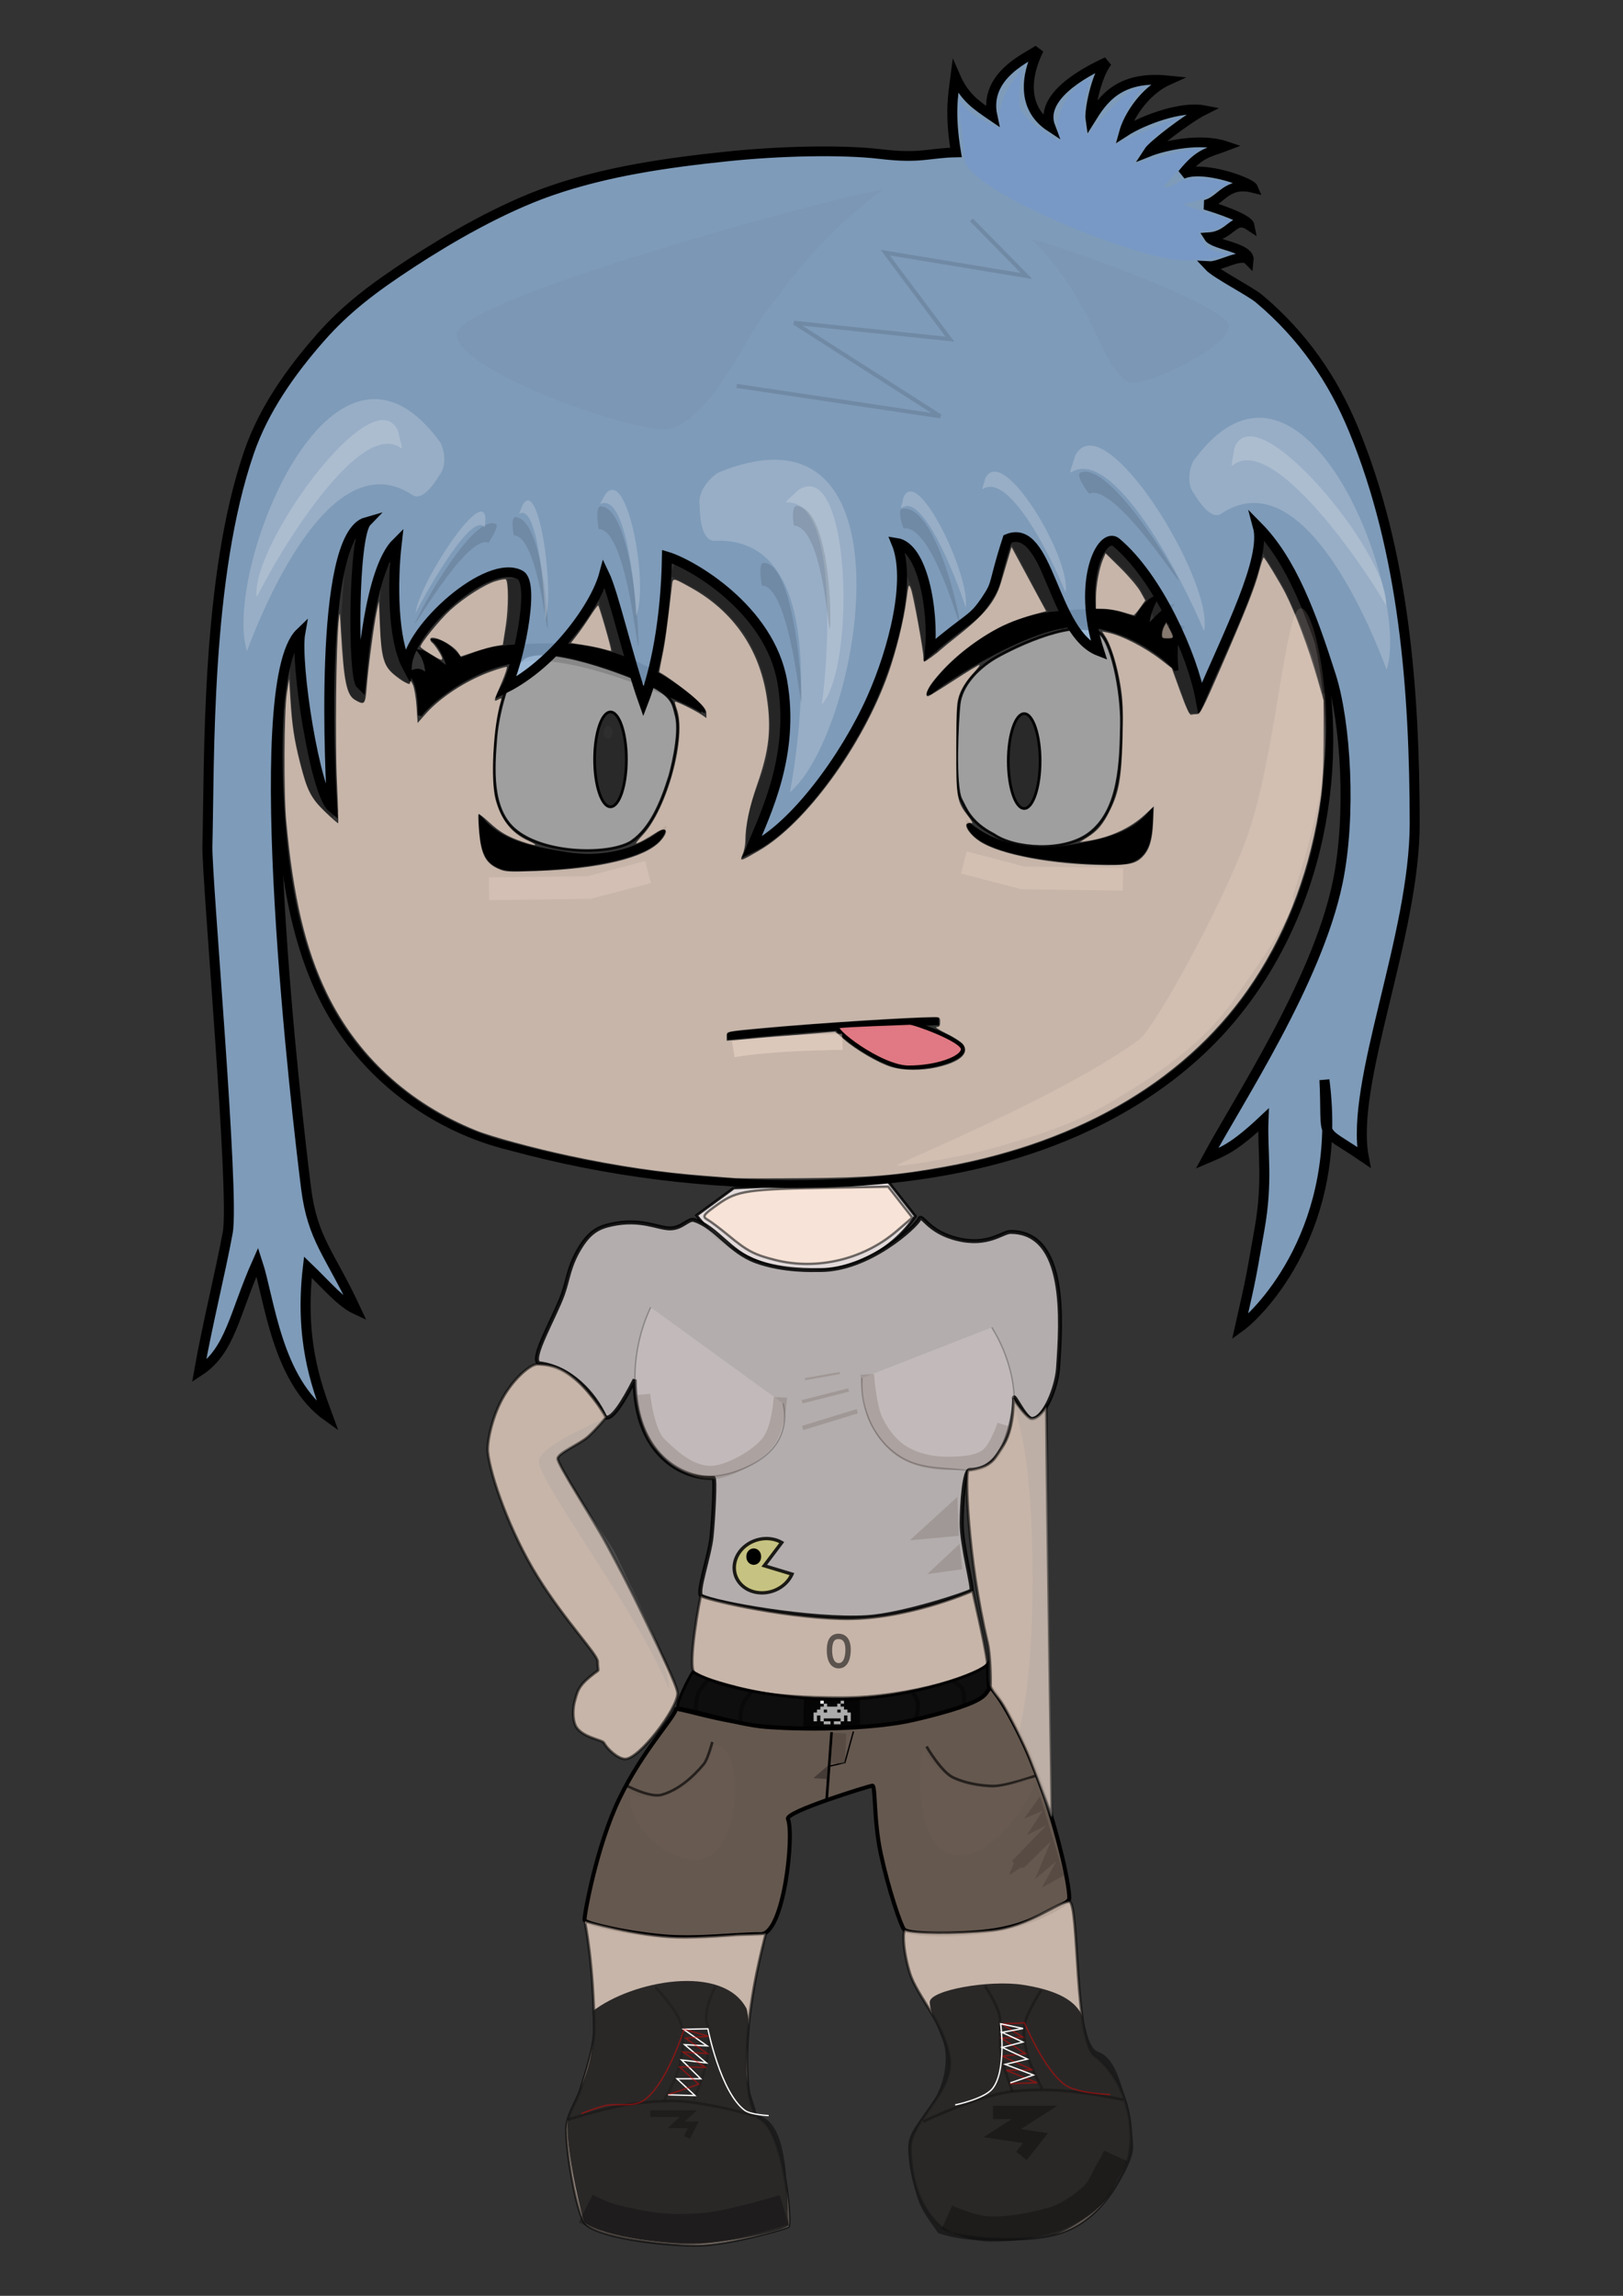 <?xml version="1.0" encoding="UTF-8" standalone="no"?>
<!-- Created with Inkscape (http://www.inkscape.org/) -->

<svg
   xmlns:dc="http://purl.org/dc/elements/1.1/"
   xmlns:cc="http://creativecommons.org/ns#"
   xmlns:rdf="http://www.w3.org/1999/02/22-rdf-syntax-ns#"
   xmlns:svg="http://www.w3.org/2000/svg"
   xmlns="http://www.w3.org/2000/svg"
   xmlns:sodipodi="http://sodipodi.sourceforge.net/DTD/sodipodi-0.dtd"
   xmlns:inkscape="http://www.inkscape.org/namespaces/inkscape"
   width="744.094"
   height="1052.362"
   id="svg9704"
   version="1.1"
   inkscape:version="0.48.5 r10040"
   sodipodi:docname="drawing.png">
  <rect width="100%" height="100%" fill="#333333" stroke="none"/>
  <defs
     id="defs9706">
    <inkscape:path-effect
       effect="spiro"
       id="path-effect6570"
       is_visible="true" />
    <inkscape:path-effect
       effect="spiro"
       id="path-effect6587"
       is_visible="true" />
    <inkscape:path-effect
       effect="spiro"
       id="path-effect6596"
       is_visible="true" />
    <inkscape:path-effect
       effect="spiro"
       id="path-effect6600"
       is_visible="true" />
    <inkscape:path-effect
       effect="spiro"
       id="path-effect6574"
       is_visible="true" />
  </defs>
  <sodipodi:namedview
     id="base"
     pagecolor="#ffffff"
     bordercolor="#666666"
     borderopacity="1.0"
     inkscape:pageopacity="0.0"
     inkscape:pageshadow="2"
     inkscape:zoom="0.49497475"
     inkscape:cx="582.26657"
     inkscape:cy="625.70903"
     inkscape:document-units="px"
     inkscape:current-layer="layer1"
     showgrid="false"
     inkscape:window-width="1768"
     inkscape:window-height="930"
     inkscape:window-x="-8"
     inkscape:window-y="-8"
     inkscape:window-maximized="1" />
  <g
     inkscape:label="Layer 1"
     inkscape:groupmode="layer"
     id="layer1">
    <g
       id="g6628"
       transform="matrix(7.765,0,0,-7.579,-3243.903,5250.712)">
      <path
         sodipodi:nodetypes="cscccccccsc"
         inkscape:connector-curvature="0"
         id="path5960"
         d="m 459.276,649.739 c 0.062,0.147 -6.733,3.501 -10.315,3.193 -3.581,-0.308 -6.278,-3.051 -6.409,-3.402 0.015,1.168 -0.152,2.167 -0.607,2.544 0.647,0.352 0.748,0.015 1.075,-0.135 -0.066,0.569 -0.14,1.019 -0.46,1.445 0.443,-0.048 1.368,-0.89 1.719,-1.061 -0.112,0.542 -0.397,1.269 -0.835,1.708 0.618,-0.028 1.299,-0.857 1.5,-1.126 1.252,0.374 1.085,0.863 5.781,0.863 4.695,0 8.746,-3.756 8.552,-4.028 z"
         style="fill:#000000;fill-opacity:1;stroke:#000000;stroke-width:0.24;stroke-miterlimit:4;stroke-opacity:1;stroke-dasharray:none" />
      <g
         transform="translate(-41.079,-7.013)"
         id="g6623">
        <path
           transform="matrix(0.8,0,0,-0.8,0,832)"
           style="fill:#000000;fill-opacity:1;stroke:#000000;stroke-width:0.3;stroke-miterlimit:4;stroke-opacity:1;stroke-dasharray:none"
           d="m 622.51,228.032 c -0.689,2.509 -8.613,2.912 -10.896,2.912 -2.283,0 -2.567,-1.592 -2.567,-3.789 1.44,1.686 3.302,2.167 6.387,2.661 2.254,0.361 5.01,-0.036 7.076,-1.785 z"
           id="path5983"
           inkscape:connector-curvature="0"
           sodipodi:nodetypes="cscsc" />
        <path
           transform="matrix(0.8,0,0,-0.8,-10.37,843.422)"
           style="opacity:0.9;fill:#f9f9f9;fill-opacity:0.608;stroke:#000000;stroke-width:0.2;stroke-miterlimit:4;stroke-opacity:1;stroke-dasharray:none"
           d="m 633.186,243.092 c -1.523,1.088 -6.576,1.068 -8.736,-0.908 -1.727,-1.58 -1.524,-4.56 -1.342,-6.894 0.169,-2.165 1.164,-5.638 2.222,-6.125 2.117,-0.973 8.778,1.845 9.672,2.405 1.211,0.759 1.208,1.239 1.414,2.041 0.38,1.479 -0.47,4.558 -0.47,4.558 -0.683,2.24 -1.458,3.951 -2.761,4.923 z"
           id="path6004"
           inkscape:connector-curvature="0"
           sodipodi:nodetypes="caassacc" />
        <path
           sodipodi:type="arc"
           style="fill:#000000;fill-opacity:0.745;stroke:#000000;stroke-width:0.2;stroke-miterlimit:4;stroke-opacity:1;stroke-dasharray:none"
           id="path6518"
           sodipodi:cx="618.60431"
           sodipodi:cy="222.64792"
           sodipodi:rx="1.1734022"
           sodipodi:ry="3.5866253"
           d="m 619.778,222.648 c 0,1.981 -0.525,3.587 -1.173,3.587 -0.648,0 -1.173,-1.606 -1.173,-3.587 0,-1.981 0.525,-3.587 1.173,-3.587 0.648,0 1.173,1.606 1.173,3.587 z"
           transform="matrix(0.8,0,0,-0.8,0,832)" />
      </g>
    </g>
    <g
       id="g6635"
       transform="matrix(7.765,0,0,-7.579,-3549.668,5309.194)">
      <path
         sodipodi:nodetypes="cscccccccsc"
         inkscape:connector-curvature="0"
         id="path5960-1"
         d="m 511.972,658.516 c -0.067,0.14 5.577,4.154 8.732,4.204 3.156,0.05 5.752,-2.411 5.897,-2.747 -0.115,1.161 -0.057,2.172 0.308,2.592 -0.596,0.285 -0.655,-0.06 -0.927,-0.241 0.008,0.573 0.033,1.028 0.276,1.484 -0.383,-0.092 -1.117,-1.022 -1.409,-1.227 0.051,0.551 0.236,1.303 0.58,1.782 -0.537,-0.09 -1.06,-0.982 -1.212,-1.27 -1.127,0.247 -1.024,0.751 -5.126,0.283 -4.102,-0.468 -7.313,-4.609 -7.119,-4.859 z"
         style="fill:#000000;fill-opacity:1;stroke:#000000;stroke-width:0.24;stroke-miterlimit:4;stroke-opacity:1;stroke-dasharray:none" />
      <path
         sodipodi:nodetypes="cscsc"
         inkscape:connector-curvature="0"
         id="path5983-8"
         d="m 514.314,650.664 c 0.551,-2.007 6.891,-2.329 8.717,-2.329 1.826,0 2.054,1.274 2.054,3.031 -1.152,-1.349 -2.641,-1.733 -5.11,-2.129 -1.803,-0.289 -4.008,0.029 -5.661,1.428 z"
         style="fill:#000000;fill-opacity:1;stroke:#000000;stroke-width:0.24;stroke-miterlimit:4;stroke-opacity:1;stroke-dasharray:none" />
      <path
         sodipodi:nodetypes="caasssscc"
         inkscape:connector-curvature="0"
         id="path6004-5"
         d="m 515.817,650.042 c 1.219,-0.87 4.118,-1.077 5.607,0.053 1.838,1.395 1.887,4.342 1.924,6.648 0.03,1.917 -0.577,5.184 -1.423,5.573 -1.694,0.779 -5.393,-1.192 -6.108,-1.64 -0.969,-0.607 -1.928,-1.622 -2.052,-2.766 -0.097,-0.893 -0.304,-4.986 0.119,-5.764 0.238,-0.437 0.502,-1.362 1.934,-2.104 z"
         style="opacity:0.9;fill:#f9f9f9;fill-opacity:0.608;stroke:#000000;stroke-width:0.16;stroke-miterlimit:4;stroke-opacity:1;stroke-dasharray:none" />
      <path
         d="m 619.778,222.648 c 0,1.981 -0.525,3.587 -1.173,3.587 -0.648,0 -1.173,-1.606 -1.173,-3.587 0,-1.981 0.525,-3.587 1.173,-3.587 0.648,0 1.173,1.606 1.173,3.587 z"
         sodipodi:ry="3.5866253"
         sodipodi:rx="1.1734022"
         sodipodi:cy="222.64792"
         sodipodi:cx="618.60431"
         id="path6518-2"
         style="fill:#000000;fill-opacity:0.745;stroke:#000000;stroke-width:0.2;stroke-miterlimit:4;stroke-opacity:1;stroke-dasharray:none"
         sodipodi:type="arc"
         transform="matrix(0.8,0,0,-0.8,22.724,832.602)" />
    </g>
    <g
       id="g6641"
       transform="matrix(7.765,0,0,-7.579,-3562.887,5285.641)">
      <path
         sodipodi:nodetypes="csc"
         transform="matrix(0.8,0,0,-0.8,0,832)"
         inkscape:connector-curvature="0"
         inkscape:original-d="m 627.20617,246.56792 c 0,0 5.78944,-0.56482 8.54768,-0.75145 2.46807,-0.16698 7.07611,-0.37572 7.07611,-0.37572"
         inkscape:path-effect="#path-effect6574"
         id="path6572"
         d="m 627.206,246.568 c 2.844,-0.305 5.694,-0.555 8.548,-0.751 2.357,-0.162 4.716,-0.287 7.076,-0.376"
         style="fill:none;stroke:#000000;stroke-width:0.6;stroke-linecap:butt;stroke-linejoin:miter;stroke-miterlimit:4;stroke-opacity:1;stroke-dasharray:none" />
      <path
         sodipodi:nodetypes="sssss"
         inkscape:connector-curvature="0"
         id="path6576"
         d="m 644.615,247.554 c 0,0.683 -1.933,1.393 -4.008,1.393 -2.075,0 -5.872,-3.008 -5.197,-3.115 0.751,-0.119 4.719,-0.231 5.291,-0.266 0.319,-0.019 3.914,1.305 3.914,1.988 z"
         style="fill:#e97d87;fill-opacity:0.947;stroke:#000000;stroke-width:0.3;stroke-miterlimit:4;stroke-opacity:1;stroke-dasharray:none"
         transform="matrix(0.8,0,0,-0.8,0,832)" />
    </g>
    <g
       transform="matrix(7.765,0,0,-7.579,-3562.887,5312.977)"
       id="g6650"
       style="fill:#e3dbdb;stroke:#000000;stroke-opacity:0.857">
      <path
         inkscape:path-effect="#path-effect6587"
         sodipodi:nodetypes="ccssccc"
         inkscape:connector-curvature="0"
         inkscape:original-d="m 502.1657,629.15993 -2.20424,-1.65318 c 0,0 2.58326,-2.54413 4.2582,-3.00578 1.88908,-0.52067 4.05858,-0.31729 5.86127,0.45086 1.15329,0.49144 2.80539,2.50482 2.80539,2.50482 l -1.65318,2.15414 z"
         id="path6585"
         d="m 502.166,629.16 -2.204,-1.653 c 1.056,-1.416 2.57,-2.485 4.258,-3.006 1.919,-0.592 4.07,-0.459 5.861,0.451 1.13,0.574 2.107,1.447 2.805,2.505 l -1.653,2.154 -9.067,-0.451"
         style="fill:#e3dbdb;stroke:#000000;stroke-width:0.16;stroke-linecap:butt;stroke-linejoin:miter;stroke-miterlimit:4;stroke-opacity:0.857;stroke-dasharray:none" />
      <path
         sodipodi:nodetypes="sasssasasascccasssssssss"
         inkscape:connector-curvature="0"
         id="path6589"
         d="m 641.108,255.053 c 4.196,-0.014 3.761,6.684 3.517,10.306 -0.096,1.426 -1.009,3.805 -1.915,3.835 -0.527,0.018 -1.471,-2.227 -1.33,-1.486 0.061,0.321 -0.371,5.425 -3.256,5.324 -0.446,-0.016 -0.603,2.652 -0.613,4.001 -0.012,1.726 0.877,4.981 0.71,5.13 -0.206,0.184 -5.05,1.847 -7.696,2.012 -4.102,0.256 -11.281,-1.08 -12.224,-1.611 -0.376,-0.212 0.599,-2.975 0.748,-4.483 0.145,-1.473 0.291,-4.444 0.139,-4.437 -2.272,0.099 -5.805,-1.715 -5.812,-7.426 -0.84,1.707 -1.725,3.143 -2.187,2.83 -0.778,-1.798 -2.577,-3.788 -4.867,-4.065 -0.712,-0.286 1.159,-3.495 1.759,-5.236 0.391,-1.135 0.43,-2.061 1.201,-3.395 0.771,-1.334 1.454,-1.656 2.394,-1.863 2.185,-0.481 3.414,0.302 4.323,0.295 0.908,-0.007 1.339,-0.773 1.771,-0.629 1.681,0.562 2.592,2.396 4.583,3.132 1.991,0.736 4.158,0.646 4.729,0.646 3.583,0 7.074,-3.314 7.306,-3.856 0.198,-0.463 0.564,0.959 2.821,1.516 2.257,0.557 3.313,-0.538 3.901,-0.54 z"
         style="fill:#e3dbdb;fill-opacity:0.725;stroke:#000000;stroke-width:0.3;stroke-miterlimit:4;stroke-opacity:0.857;stroke-dasharray:none"
         transform="matrix(0.8,0,0,-0.8,5.611,830.547)" />
      <path
         inkscape:path-effect="#path-effect6596"
         sodipodi:nodetypes="csssssc"
         transform="matrix(0.8,0,0,-0.8,0,832)"
         inkscape:connector-curvature="0"
         inkscape:original-d="m 621.57033,262.56744 c 0,0 -1.10261,3.78268 -1.15848,5.60452 -0.0454,1.48176 0.1915,2.77252 0.908,4.07033 0.6644,1.20342 1.51492,2.34862 2.81792,2.78661 1.4295,0.48051 3.08469,0.12091 4.50867,-0.37572 0.85275,-0.29741 1.61733,-0.86341 2.09778,-1.62813 0.56063,-0.89235 0.5949,-3.19364 0.5949,-3.19364"
         id="path6594"
         d="m 621.57,262.567 c -0.798,1.75 -1.197,3.681 -1.158,5.605 0.028,1.401 0.291,2.812 0.908,4.07 0.595,1.214 1.558,2.295 2.818,2.787 0.722,0.282 1.516,0.36 2.287,0.277 0.771,-0.082 1.52,-0.322 2.221,-0.653 0.809,-0.382 1.574,-0.903 2.098,-1.628 0.655,-0.907 0.879,-2.112 0.595,-3.194"
         style="opacity:0.3;fill:#e3dbdb;stroke:#000000;stroke-width:0.1;stroke-linecap:butt;stroke-linejoin:miter;stroke-miterlimit:4;stroke-opacity:0.857;stroke-dasharray:none" />
      <path
         inkscape:path-effect="#path-effect6600"
         sodipodi:nodetypes="csssssssc"
         transform="matrix(0.8,0,0,-0.8,0,832)"
         inkscape:connector-curvature="0"
         inkscape:original-d="m 637.16282,267.92149 c 0,0 0.14373,2.58431 0.65751,3.4128 0.65046,1.04891 1.96207,2.42735 3.0684,2.97447 1.05685,0.52266 1.99185,0.35926 3.16233,0.50097 0.38392,0.0465 1.34758,0.0339 1.72206,-0.0626 0.6674,-0.17206 1.2735,-1.03363 1.69802,-1.57658 0.60175,-0.76962 0.73643,-1.98141 0.908,-2.94316 0.1926,-1.07961 -0.10332,-1.51065 -0.20875,-2.60222 -0.13864,-1.43543 -0.37915,-2.56311 -1.42416,-3.53616"
         id="path6598"
         d="m 637.163,267.921 c -0.07,1.169 0.158,2.354 0.658,3.413 0.623,1.321 1.702,2.458 3.068,2.974 1.002,0.379 2.095,0.412 3.162,0.501 0.576,0.048 1.171,0.112 1.722,-0.063 0.377,-0.12 0.714,-0.347 0.995,-0.626 0.281,-0.279 0.507,-0.607 0.703,-0.951 0.513,-0.899 0.825,-1.912 0.908,-2.943 0.07,-0.871 -0.021,-1.749 -0.209,-2.602 -0.275,-1.247 -0.758,-2.447 -1.424,-3.536"
         style="opacity:0.3;fill:#e3dbdb;stroke:#000000;stroke-width:0.1;stroke-linecap:butt;stroke-linejoin:miter;stroke-miterlimit:4;stroke-opacity:0.857;stroke-dasharray:none" />
      <path
         style="fill:none;stroke:#6c5d53;stroke-width:1px;stroke-linecap:butt;stroke-linejoin:miter;stroke-opacity:0.254"
         d="m 637.557,267.634 c 0,0 0.16,2.438 0.673,3.514 0.449,0.942 1.13,1.845 2.019,2.393 1.004,0.618 2.261,0.848 3.439,0.822 0.907,-0.02 1.972,-0.069 2.696,-0.616 0.679,-0.513 1.267,-2.3 1.267,-2.3"
         id="path8394"
         inkscape:connector-curvature="0"
         transform="matrix(0.8,0,0,-0.8,0,832)"
         sodipodi:nodetypes="cssssc" />
    </g>
    <path
       style="fill:#ffe6d5;fill-opacity:0.725;stroke:#000000;stroke-width:1.227;stroke-miterlimit:4;stroke-opacity:0.55;stroke-dasharray:none"
       d="m 269.584,658.579 c -4.282,3.771 -13.83,7.326 -13.899,10.057 -0.07,2.745 15.545,26.445 22.837,39.922 5.669,10.476 11.134,21.064 16.251,31.808 5.634,11.829 15.997,32.548 15.896,35.927 -0.215,7.185 -17.577,30 -24.033,30 -3.228,0 -8.184,-4.467 -9.717,-7.385 -0.766,-1.459 -10.745,-2.558 -13.159,-8.141 -1.207,-2.792 -1.21,-7.51 -0.251,-11.002 0.959,-3.492 1.35,-4.836 2.773,-6.867 1.984,-2.829 6.04,-5.771 7.738,-6.979 0.572,-0.407 -0.006,-1.019 -0.006,-4.281 0,-3.262 -14.598,-18.115 -27.428,-38.698 -12.829,-20.583 -21.773,-46.398 -22.943,-57.357 -0.429,-4.017 1.706,-15.42 6.681,-24.476 4.975,-9.056 12.789,-15.766 16.017,-15.766 6.457,0 11.869,1.664 18.612,7.83 6.743,6.165 13.166,16.294 12.896,16.582 0,0 -5.234,6.157 -8.266,8.827 z"
       id="path6602"
       inkscape:connector-curvature="0"
       sodipodi:nodetypes="asaasssssassssssssa" />
    <path
       style="fill:#6c5d53;fill-opacity:0.884;stroke:#000000;stroke-width:1.841;stroke-miterlimit:4;stroke-opacity:1;stroke-dasharray:none"
       d="m 490.266,870.319 c 0,1.966 -15.83,11.476 -33.806,14.376 -17.976,2.9 -39.69,2.444 -42.007,-0.322 -1.492,-1.782 -7.12,-18.371 -10.59,-34.453 -3.47,-16.083 -2.308,-31.659 -3.975,-31.415 -1.512,0.221 -40.022,11.977 -38.638,15.276 2.98,7.103 -1.825,52.986 -12.506,52.825 -10.681,-0.161 -29.242,2.483 -45.638,0.873 -16.395,-1.611 -34.871,-5.526 -35.113,-7.478 -0.217,-1.745 5.468,-33.89 16.007,-55.631 10.539,-21.741 24.557,-36.301 25.932,-40.943 0.509,-1.718 27.217,7.131 41.185,8.166 22.603,1.675 51.464,0.627 67.922,-3.241 37.616,-8.841 31.331,-12.259 35.14,-14.575 0.949,-0.577 12.102,15.868 20.818,38.45 8.715,22.582 15.268,50.228 15.268,58.091 z"
       id="path6605"
       inkscape:connector-curvature="0"
       sodipodi:nodetypes="sssssssssssassss" />
    <path
       style="fill:#ffe6d5;fill-opacity:0.725;stroke:#000000;stroke-width:1.227;stroke-miterlimit:4;stroke-opacity:0.55"
       d="m 452.715,762.435 c -1.513,4.496 -34.34,15.773 -67.173,15.772 -32.833,-4e-4 -53.911,-3.896 -67.135,-11.488 -3.482,-1.999 2.633,-35.521 2.957,-35.206 1.311,1.274 34.99,9.622 64.077,10.5 29.087,0.878 59.22,-12.238 60.455,-12.845 0.307,1.753 5.518,23.461 6.818,33.267 z"
       id="path6607"
       inkscape:connector-curvature="0"
       sodipodi:nodetypes="csssscc" />
    <path
       style="fill:#ffe6d5;fill-opacity:0.725;stroke:#000000;stroke-width:1.227;stroke-miterlimit:4;stroke-opacity:0.55"
       d="m 268.044,880.519 c 0.072,-0.122 4.151,19.337 4.404,49.963 0.063,7.656 -4.045,19.939 -6.151,26.773 -2.106,6.833 -6.743,12.192 -6.6,19.326 0.285,14.268 5.235,38.836 8.542,42.631 5.289,6.069 33.822,10.097 51.25,10.042 14.257,-0.042 40.327,-7.55 41.932,-8.526 1.747,-1.063 -1.908,-43.715 -13.007,-49.452 -5.989,-3.095 -7.202,-24.454 -4.987,-44.993 2.215,-20.539 7.86,-40.26 7.705,-40.078 -0.226,0.264 -12.292,0.49 -13.201,0.568 -0.868,0.075 -17.435,1.399 -27.372,1.137 -19.257,-0.507 -42.514,-7.389 -42.514,-7.389 z"
       id="path6609"
       inkscape:connector-curvature="0"
       sodipodi:nodetypes="csscscssscccc" />
    <path
       style="fill:#ffe6d5;fill-opacity:0.725;stroke:#000000;stroke-width:1.227;stroke-miterlimit:4;stroke-opacity:0.55"
       d="m 516.635,991.442 c -2.733,7.157 -11.188,24.631 -28.408,31.324 -17.221,6.693 -49.448,2.575 -53.115,0.487 -2.088,-1.189 -16.914,-9.497 -17.692,-38.276 -0.342,-12.669 20.081,-25.862 17.89,-41.608 -2.191,-15.747 -14.843,-28.164 -18.191,-39.004 -3.348,-10.84 -3.304,-20.102 -2.041,-19.666 4.183,1.443 21.993,1.808 39.36,0.099 17.367,-1.71 30.884,-13.197 35.718,-13.197 4.834,0 2.045,67.019 12.521,71.287 17.195,14.578 17.447,39.416 13.957,48.555 z"
       id="path6611"
       inkscape:connector-curvature="0"
       sodipodi:nodetypes="ssssssssscs" />
    <path
       style="fill:#000000;fill-opacity:0.725;stroke:#000000;stroke-width:1.227;stroke-miterlimit:4;stroke-opacity:0.974;stroke-dasharray:none"
       d="m 453.438,774.019 c 0,1.206 -4.273,6.335 -18.364,10.328 -7.046,1.997 -13.595,4.287 -27.375,5.805 -13.78,1.518 -28.953,2.227 -43.442,1.83 -9.8,-0.269 -19.592,-1.297 -29.267,-2.845 -7.893,-1.263 -22.421,-5.242 -23.388,-5.242 -3.867,0 5.008,-16.288 6.076,-17.605 2.184,1.589 7.371,4.015 20.38,7.283 13.009,3.268 30.249,5.483 47.172,5.381 33.846,-0.204 65.467,-12.608 67.453,-16.085 0.076,1.75 -0.095,10.591 0.754,11.15 z"
       id="path6613"
       inkscape:connector-curvature="0"
       sodipodi:nodetypes="cssaascsscc" />
    <path
       style="fill:#ffe6d5;fill-opacity:0.725;stroke:#000000;stroke-width:1.227;stroke-miterlimit:4;stroke-opacity:0.55"
       d="m 472.716,650.233 c 3.423,0.397 6.747,-5.157 6.962,-5.454 0.309,45.631 2.735,190.252 2.54,188.374 -0.093,-0.9 -4.313,-11.971 -10.249,-27.039 -2.968,-7.534 -9.337,-19.701 -11.926,-24.153 -2.41,-4.145 -5.998,-7.265 -5.914,-9.313 0.15,-3.653 -0.165,-14.696 -1.347,-19.672 -9.448,-39.81 -10.291,-79.065 -8.925,-79.118 1.134,-0.048 6.36,-0.916 8.947,-2.606 3.036,-1.983 3.28,-2.852 6.9,-8.309 5.054,-7.618 4.866,-19.482 4.908,-22.066 1.667,3.222 6.736,9.198 8.102,9.356 z"
       id="path6615"
       inkscape:connector-curvature="0"
       sodipodi:nodetypes="scssssssascs" />
    <g
       transform="matrix(7.765,0,0,-7.579,-3562.887,5312.977)"
       id="g6645">
      <path
         sodipodi:nodetypes="cssscsac"
         transform="matrix(0.8,0,0,-0.8,0,832)"
         inkscape:connector-curvature="0"
         inkscape:original-d="m 670.63856,211.18494 c 0,0 1.45429,10.54751 0.28179,15.6695 -1.30217,5.68849 -3.49282,11.58326 -7.79315,15.40922 -7.9402,7.06432 -27.78785,11.11166 -29.93283,10.98126 -7.36793,-0.44794 -21.96255,-2.83387 -21.96255,-2.83387 0,0 -10.65931,-4.27998 -12.92956,-9.56433 -0.20011,-0.46579 -3.15515,-8.59593 -3.82765,-13.0929 -0.60709,-4.05959 -0.15354,-12.31324 -0.15354,-12.31324"
         inkscape:path-effect="#path-effect6570"
         id="path6568"
         d="m 670.639,211.185 c 1.241,5.118 1.338,10.51 0.282,15.669 -1.169,5.712 -3.786,11.174 -7.793,15.409 -3.752,3.966 -8.629,6.772 -13.809,8.496 -5.18,1.724 -10.665,2.399 -16.124,2.485 -7.406,0.116 -14.828,-0.841 -21.963,-2.834 -5.343,-1.317 -10.107,-4.84 -12.93,-9.564 -2.351,-3.934 -3.345,-8.535 -3.828,-13.093 -0.433,-4.088 -0.485,-8.216 -0.154,-12.313"
         style="fill:none;stroke:#000000;stroke-width:0.6;stroke-linecap:butt;stroke-linejoin:miter;stroke-miterlimit:4;stroke-opacity:1;stroke-dasharray:none" />
      <path
         sodipodi:nodetypes="caacccsccasccsccaccacsccccsccccccscccccssaasaazcccccccccccccccccccsc"
         inkscape:connector-curvature="0"
         id="path5822"
         d="m 533.176,682.949 c 2.609,-2.244 4.378,-4.919 5.582,-7.914 2.993,-7.441 3.597,-15.769 3.609,-23.79 0.011,-6.817 -3.84,-15.757 -3.004,-20.229 -2.771,1.94 -2.138,0.812 -2.325,4.683 1.128,-8.89 -3.73,-14.012 -4.987,-14.944 0.747,3.377 0.632,2.922 1.149,5.896 0.518,2.974 0.165,4.666 0.24,6.626 -1.782,-1.717 -2.415,-1.918 -3.335,-2.323 1.832,3.492 6.485,10.664 7.708,16.659 0.834,4.089 0.476,9.735 -0.387,12.514 -1.153,3.713 -2.332,6.972 -4.316,9.034 0.514,-1.946 -1.716,-6.394 -3.391,-10.407 -0.473,2.599 -2.491,7.316 -4.976,9.458 -0.81,0.698 -2.366,-2.257 -1.006,-6.584 -2.769,1.089 -2.965,7.831 -5.407,6.794 -0.89,-2.805 -0.548,-2.597 -1.258,-3.682 -0.822,-1.257 -0.95,-0.971 -3.323,-3.042 0.215,2.374 -0.414,6.242 -1.986,6.486 0.907,-2.235 -0.175,-6.465 -1.429,-9.362 -1.529,-3.534 -4.557,-7.81 -7.132,-9.087 0.83,2.054 2.58,5.652 1.823,10.061 -0.757,4.409 -5.374,7.122 -6.807,7.557 -0.062,-3.789 -0.669,-6.876 -1.386,-8.774 -0.896,2.593 -1.759,6.534 -2.319,7.724 -0.531,-2.035 -3.04,-5.459 -5.802,-6.89 0.644,1.124 1.785,6.296 0.84,6.825 -1.89,1.057 -6.565,-3.232 -6.691,-5.496 -0.828,1.593 -0.864,5.062 -0.591,7.459 -1.665,-1.683 -2.041,-7.887 -2.123,-8.586 -0.478,0.468 -0.473,8.976 0.333,9.831 -2.947,-0.845 -2.104,-15.847 -2.032,-17.268 -1.009,0.865 -2.197,8.766 -1.879,10.561 -3.189,-3.139 -0.162,-29.495 0.341,-33.575 0.387,-3.141 1.409,-3.957 2.946,-7.354 -0.878,0.417 -1.737,1.476 -2.838,2.561 -0.492,-4.335 0.47,-7.068 1.186,-9.047 -3.033,2.205 -3.446,7.121 -4.169,9.368 -1.375,-3.158 -1.581,-5.374 -3.44,-6.613 0.496,2.876 1.276,6.05 1.692,8.391 0.416,2.341 -1.247,21.454 -1.201,23.376 0.127,5.332 -0.086,16.267 2.465,23.837 0.861,2.555 2.451,4.863 4.208,6.909 1.526,1.776 3.138,3.018 5.378,4.518 2.202,1.475 5.274,3.31 8.183,4.349 3.348,1.196 6.923,1.716 10.457,2.094 3.008,0.321 6.716,0.427 9.073,0.139 2.357,-0.288 2.83,0.073 4.433,0.102 -0.375,2.333 -0.176,3.429 -0.031,4.574 0.54,-1.266 1.261,-1.734 2.18,-2.378 -0.54,2.543 2.27,3.626 2.741,4.033 -0.762,-1.567 -1.015,-3.537 0.68,-4.681 -0.668,1.783 1.9,3.253 3.357,3.931 -0.672,-0.875 -1.054,-2.993 -0.983,-3.475 0.693,1.139 1.642,2.657 4.563,2.352 -1.413,-0.656 -2.333,-2.233 -2.573,-3.125 1.12,0.744 3.368,1.583 4.703,1.323 -0.994,-0.511 -3.024,-2.121 -3.273,-2.52 0.93,0.38 3.078,0.87 4.576,0.348 -1.055,-0.412 -1.533,-0.375 -2.567,-1.694 1.246,0.56 4.04,-0.511 4.169,-0.832 -1.594,0.409 -1.874,-0.818 -2.83,-1.024 0.596,-0.181 2.544,-0.819 2.624,-1.26 -0.947,0.636 -1.057,-0.609 -2.398,-0.703 0.287,-0.469 2.425,-0.614 2.342,-1.382 -0.434,0.459 -1.686,-0.407 -2.343,-0.367 0.42,-0.461 2.438,-1.517 2.959,-1.966 z"
         style="fill:#9bc2eb;fill-opacity:0.725;stroke:#000000;stroke-width:0.59;stroke-miterlimit:4;stroke-opacity:1;stroke-dasharray:none" />
    </g>
    <path
       style="fill:#ffe6d5;fill-opacity:0.725;stroke:#000000;stroke-width:1.074;stroke-miterlimit:4;stroke-opacity:0.55;stroke-dasharray:none"
       d="m 355.413,577.556 c -9.634,-2.432 -12.796,-4.091 -21.443,-11.249 -3.769,-3.121 -8.109,-6.39 -9.643,-7.265 -2.477,-1.413 -1.936,-2.199 4.83,-7.01 8.9,-6.328 13.416,-6.981 52.92,-7.648 l 25.11,-0.424 5.544,7.086 5.544,7.086 -7.167,6.157 c -15.15,13.015 -36.524,18.107 -55.696,13.267 z"
       id="path6656"
       inkscape:connector-curvature="0" />
    <path
       style="fill:#ffe6d5;fill-opacity:0.725;stroke:#000000;stroke-width:0.537;stroke-miterlimit:4;stroke-opacity:0.55;stroke-dasharray:none"
       d="m 532.571,290.754 c 0.012,-1.105 0.499,-2.839 1.075,-3.855 l 1.048,-1.846 1.642,3.142 c 2.19,4.189 2.101,4.567 -1.075,4.567 -2.429,0 -2.715,-0.213 -2.69,-2.008 z"
       id="path6666"
       inkscape:connector-curvature="0" />
    <path
       style="fill:none;stroke:#000000;stroke-width:1.227;stroke-linecap:butt;stroke-linejoin:miter;stroke-miterlimit:4;stroke-opacity:0;stroke-dasharray:none"
       d="m 156.162,445.363 c 1,0.281 2,0.227 3.019,0.227 0.078,0 0.155,0 0.232,0 0.078,0 0.178,-0.055 0.232,0 0.122,0.119 0.088,0.36 0.232,0.454 0.129,0.084 0.309,0 0.465,0 0.078,0 0.178,-0.055 0.232,0 0.056,0.055 0,0.151 0,0.227 0,0.303 0,0.604 0,0.907 0,1.889 0,3.778 0,5.667 0,0.302 0,0.604 0,0.907 0,0.076 -0.07,0.193 0,0.227 0.139,0.067 0.309,0 0.465,0 0.232,0 0.465,0 0.697,0 0.542,0 1.084,0 1.626,0 1.006,0 2.013,0 3.019,0 0.309,0 0.638,0.103 0.929,0 0.586,-0.208 1.029,-0.728 1.626,-0.907 0.444,-0.133 0.931,0.042 1.393,0 0.393,-0.036 0.769,-0.184 1.161,-0.227 0.307,-0.036 0.622,0.042 0.929,0 0.242,-0.036 0.459,-0.169 0.697,-0.227 0.127,-0.03 0.674,-0.024 0.697,0 0.056,0.055 0,0.151 0,0.227 0,0.076 0.037,0.159 0,0.227 -0.05,0.096 -0.198,0.126 -0.232,0.227 -0.05,0.143 0,0.302 0,0.454 -0.155,0.151 -0.343,0.275 -0.465,0.454 -0.043,0.063 0.025,0.155 0,0.227 -0.078,0.151 -0.155,0.302 -0.232,0.454 0,0.151 0.05,0.31 0,0.454 -0.037,0.101 -0.164,0.143 -0.232,0.227 -0.242,0.295 -0.498,0.583 -0.697,0.907 -0.037,0.065 0.037,0.159 0,0.227 -0.125,0.244 -0.376,0.421 -0.465,0.68 -0.073,0.215 0.056,0.46 0,0.68 -0.025,0.104 -0.155,0.151 -0.232,0.227 -0.155,0.151 -0.343,0.275 -0.465,0.454 -0.043,0.063 0.025,0.155 0,0.227 -0.056,0.16 -0.19,0.289 -0.232,0.454 -0.037,0.147 0,0.302 0,0.454 0,0.076 0.037,0.159 0,0.227 -0.05,0.096 -0.198,0.126 -0.232,0.227 -0.05,0.143 0.07,0.318 0,0.454 -0.037,0.067 -0.178,-0.055 -0.232,0 -0.006,0.006 0,0.625 0,0.68 0,0.302 -0.098,0.62 0,0.907 0.025,0.071 0.17,-0.042 0.232,0 2.258,2.204 -0.355,-0.203 1.161,0.907 0.175,0.129 0.333,0.283 0.465,0.454 0.104,0.135 0.078,0.378 0.232,0.454 0.207,0.101 0.471,-0.055 0.697,0 0.644,0.157 -0.019,0.207 0.232,0.454 0.116,0.113 0.581,-0.113 0.697,0 0.056,0.055 0,0.151 0,0.227 0,0.303 0,0.604 0,0.907 0,0.529 0,1.058 0,1.587 0,0.076 0.019,0.153 0,0.227 -0.062,0.232 -0.173,0.448 -0.232,0.68 -0.019,0.073 0.037,0.159 0,0.227 -0.05,0.096 -0.155,0.151 -0.232,0.227 -0.155,0.151 -0.333,0.283 -0.465,0.454 -0.104,0.135 -0.136,0.313 -0.232,0.454 -0.121,0.178 -0.367,0.262 -0.465,0.454 -0.037,0.067 0.037,0.159 0,0.227 -0.05,0.096 -0.183,0.131 -0.232,0.227 -0.073,0.142 0.073,0.764 0,0.907 -0.342,0.667 -0.232,-0.352 -0.232,0.68 0,0.151 -0.05,0.31 0,0.454 0.037,0.101 0.183,0.131 0.232,0.227 0.037,0.067 -0.037,0.159 0,0.227 0.05,0.098 0.923,0.903 0.929,0.907 0.065,0.042 0.163,-0.036 0.232,0 0.098,0.049 0.129,0.193 0.232,0.227 0.147,0.049 0.326,-0.067 0.465,0 0.07,0.036 -0.069,0.193 0,0.227 0.139,0.067 0.309,0 0.465,0 0.078,0 0.178,-0.055 0.232,0 0.056,0.055 -0.037,0.159 0,0.227 0.483,0.943 -0.019,-0.243 0.465,0.227 0.056,0.055 -0.056,0.173 0,0.227 0.109,0.107 0.395,-0.135 0.465,0 0.069,0.135 -0.086,0.327 0,0.454 0.012,0.638 0.524,0.061 0.697,0.227 0.056,0.055 -0.037,0.159 0,0.227 0.05,0.096 0.183,0.131 0.232,0.227 0.037,0.067 -0.037,0.159 0,0.227 0.05,0.096 0.171,0.138 0.232,0.227 0.096,0.141 0.11,0.334 0.232,0.454 0.056,0.055 0.159,-0.024 0.232,0 0.164,0.055 0.3,0.173 0.465,0.227 0.073,0.024 0.178,-0.055 0.232,0 0.056,0.055 -0.056,0.173 0,0.227 0.056,0.055 0.178,-0.055 0.232,0 0,0.604 -0.078,-0.076 0.232,0.227 0.056,0.055 -0.056,0.173 0,0.227 0.056,0.055 0.178,-0.055 0.232,0 0.025,0.024 0,1.047 0,1.133 0,0.076 0.056,0.173 0,0.227 -0.619,0 0.078,-0.076 -0.232,0.227 -0.056,0.055 -0.178,-0.055 -0.232,0 -0.109,0.107 0.086,0.327 0,0.454 -0.122,0.178 -0.465,0.239 -0.465,0.454 0,0.169 0.542,0.076 0.465,0.227 -0.078,0.151 -0.31,-0.151 -0.465,-0.227"
       id="path8343"
       inkscape:connector-curvature="0" />
    <path
       style="fill:none;stroke:#6c5d53;stroke-width:6.137px;stroke-linecap:butt;stroke-linejoin:miter;stroke-opacity:0.255"
       d="m 357.744,640.521 c 0,0 -0.59,13.893 -5.574,20.4 -4.851,6.333 -17.911,13.881 -26.011,14.053 -9.289,0.198 -17.115,-6.738 -23.688,-13.146 -5.739,-5.596 -7.432,-22.666 -7.432,-22.666"
       id="path8396"
       inkscape:connector-curvature="0"
       sodipodi:nodetypes="csssc" />
    <path
       style="fill:none;stroke:#6c5d53;stroke-width:0.975;stroke-linecap:butt;stroke-linejoin:miter;stroke-miterlimit:4;stroke-opacity:0.255;stroke-dasharray:none"
       d="m 369.072,632.185 15.896,-2.821"
       id="path8398"
       inkscape:connector-curvature="0" />
    <path
       style="fill:none;stroke:#6c5d53;stroke-width:1.565;stroke-linecap:butt;stroke-linejoin:miter;stroke-miterlimit:4;stroke-opacity:0.255;stroke-dasharray:none"
       d="m 367.745,642.547 21.337,-5.412"
       id="path8398-3"
       inkscape:connector-curvature="0" />
    <path
       style="fill:none;stroke:#6c5d53;stroke-width:2.021;stroke-linecap:butt;stroke-linejoin:miter;stroke-miterlimit:4;stroke-opacity:0.255;stroke-dasharray:none"
       d="m 367.975,654.562 25.057,-7.682"
       id="path8398-2"
       inkscape:connector-curvature="0" />
    <path
       style="fill:none;stroke:#6c5d53;stroke-width:6.137px;stroke-linecap:butt;stroke-linejoin:miter;stroke-opacity:0.255"
       d="m 436.116,692.867 -10.181,9.296 10.51,-0.962 z"
       id="path8429"
       inkscape:connector-curvature="0"
       sodipodi:nodetypes="cccc" />
    <path
       style="fill:none;stroke:#6c5d53;stroke-width:4.203px;stroke-linecap:butt;stroke-linejoin:miter;stroke-opacity:0.255"
       d="m 438.312,712.068 -6.926,6.487 7.49,-1.061 z"
       id="path8429-6"
       inkscape:connector-curvature="0"
       sodipodi:nodetypes="cccc" />
    <path
       sodipodi:type="arc"
       style="fill:#ffff00;fill-opacity:0.255;fill-rule:nonzero;stroke:#000000;stroke-width:0.4;stroke-linecap:butt;stroke-linejoin:miter;stroke-miterlimit:4;stroke-opacity:0.857;stroke-dasharray:none"
       id="path8449"
       sodipodi:cx="631.27655"
       sodipodi:cy="280.94281"
       sodipodi:rx="3.5141537"
       sodipodi:ry="3.2150767"
       d="m 633.867,283.115 a 3.514,3.215 0 1 1 0.316,-3.979 l -2.906,1.807 z"
       transform="matrix(3.673,-1.464,1.473,3.522,-2382.128,652.407)"
       sodipodi:start="0.74176493"
       sodipodi:end="5.6862827" />
    <path
       transform="matrix(6.212,0,0,6.063,-3562.887,-992.58)"
       sodipodi:type="arc"
       style="fill:#000000;fill-opacity:1;fill-rule:nonzero;stroke:#000000;stroke-width:0.4;stroke-linecap:butt;stroke-linejoin:miter;stroke-miterlimit:4;stroke-opacity:1;stroke-dasharray:none"
       id="path8451"
       sodipodi:cx="629.17737"
       sodipodi:cy="281.39728"
       sodipodi:rx="0.34365389"
       sodipodi:ry="0.39652371"
       d="m 629.521,281.397 a 0.344,0.397 0 1 1 -0.687,0 0.344,0.397 0 1 1 0.687,0 z" />
    <path
       style="fill:none;stroke:#000000;stroke-width:2.455;stroke-linecap:butt;stroke-linejoin:miter;stroke-miterlimit:4;stroke-opacity:0.54"
       d="m 388.822,756.176 c 0,3.452 -1.005,7.373 -4.27,7.373 -3.265,0 -4.27,-3.6 -4.27,-7.052 0,-3.452 0.84,-6.411 4.105,-6.411 3.265,0 4.434,2.638 4.434,6.091 z"
       id="path8453"
       inkscape:connector-curvature="0"
       sodipodi:nodetypes="sssss" />
    <path
       style="fill:none;stroke:#000000;stroke-width:1.196;stroke-linecap:butt;stroke-linejoin:miter;stroke-miterlimit:4;stroke-opacity:0.635;stroke-dasharray:none"
       d="m 286.676,818.202 c 0,0 11.259,6.04 16.68,4.488 7.611,-2.179 14.188,-7.936 19.33,-14.104 1.815,-2.177 3.897,-10.097 3.897,-10.097"
       id="path8456"
       inkscape:connector-curvature="0"
       sodipodi:nodetypes="cssc" />
    <path
       style="fill:none;stroke:#000000;stroke-width:1.227;stroke-linecap:butt;stroke-linejoin:miter;stroke-miterlimit:4;stroke-opacity:0.635;stroke-dasharray:none"
       d="m 424.785,800.572 c 0,0 6.804,11.743 12.316,14.264 5.484,2.508 11.684,3.62 17.735,3.847 6.188,0.232 19.706,-4.648 19.706,-4.648"
       id="path8458"
       inkscape:connector-curvature="0"
       sodipodi:nodetypes="cssc" />
    <path
       style="fill:none;stroke:#000000;stroke-width:1.227;stroke-linecap:butt;stroke-linejoin:miter;stroke-miterlimit:4;stroke-opacity:1;stroke-dasharray:none"
       d="m 381.268,794.001 -2.299,31.254"
       id="path8460"
       inkscape:connector-curvature="0"
       sodipodi:nodetypes="cc" />
    <path
       style="fill:none;stroke:#000000;stroke-width:0.614;stroke-linecap:butt;stroke-linejoin:miter;stroke-miterlimit:4;stroke-opacity:1;stroke-dasharray:none"
       d="m 379.79,809.708 7.554,-1.763 3.941,-14.264"
       id="path8462"
       inkscape:connector-curvature="0"
       sodipodi:nodetypes="ccc" />
    <path
       style="fill:none;stroke:#241f1c;stroke-width:1.841;stroke-linecap:butt;stroke-linejoin:miter;stroke-miterlimit:4;stroke-opacity:0.476;stroke-dasharray:none"
       d="m 378.544,811.447 -3.337,2.857 3.193,0.221 z"
       id="path8466"
       inkscape:connector-curvature="0"
       sodipodi:nodetypes="cccc" />
    <path
       style="fill:#483e37;fill-opacity:0.475;stroke:#000000;stroke-width:1.227;stroke-linecap:butt;stroke-linejoin:miter;stroke-miterlimit:4;stroke-opacity:0;stroke-dasharray:none"
       d="m 476.824,823.439 -7.374,10.2 8.593,-3.627 -7.199,11.107 8.941,-4.42 -15.908,16.433 c 2.227,0.074 -0.774,4.231 -1.161,6.347 2.245,-1.114 4.79,-3.984 6.735,-3.343 l 12.309,-12.127 -7.199,17.283 9.754,-8.16 -6.735,12.24 10.277,-5.78"
       id="path8480"
       inkscape:connector-curvature="0"
       sodipodi:nodetypes="ccccccccccccc" />
    <path
       style="fill:#6c5d53;fill-opacity:0.475;fill-rule:nonzero;stroke:#000000;stroke-width:1.227;stroke-linecap:butt;stroke-linejoin:miter;stroke-miterlimit:4;stroke-opacity:0"
       d="m 473.863,815.165 c 4.594,0.786 -17.157,37.74 -34.952,35.246 -19.653,0 -18.265,-42.273 -15.676,-48.62 2.09,4.274 9.687,15.107 23.572,17.34 13.167,2.118 23.363,-4.598 27.056,-3.967 z"
       id="path8482"
       inkscape:connector-curvature="0"
       sodipodi:nodetypes="sccss" />
    <path
       style="fill:#6c5d53;fill-opacity:0.475;fill-rule:nonzero;stroke:#000000;stroke-width:1.227;stroke-linecap:butt;stroke-linejoin:miter;stroke-miterlimit:4;stroke-opacity:0"
       d="m 323.837,851.432 c -14.223,5.723 -37.847,-14.393 -34.603,-29.806 2.779,1.133 12.462,6.914 26.939,-4.647 4.868,-3.887 9.282,-9.407 11.147,-17.34 14.174,0 12.905,45.198 -3.484,51.793 z"
       id="path8485"
       inkscape:connector-curvature="0"
       sodipodi:nodetypes="acsca" />
    <path
       style="fill:#483e37;stroke:#483e37;stroke-width:6.137px;stroke-linecap:butt;stroke-linejoin:miter;stroke-opacity:0.487"
       d="m 384.916,794.426 -0.697,13.94"
       id="path8488"
       inkscape:connector-curvature="0"
       sodipodi:nodetypes="cc" />
    <path
       style="fill:#999999;fill-opacity:0.222;fill-rule:nonzero;stroke:none"
       d="m 482.688,828.652 c 0,18.026 -8.897,-28.106 -14.631,-32.64 -3.04,-2.403 4.881,-10.36 5.284,-67.075 0.483,-67.954 -7.99,-77.592 -8.187,-86.603 2.903,3.507 6.701,13.355 14.399,3.287 0.741,0.227 3.135,165.005 3.135,183.031 z"
       id="path8490"
       inkscape:connector-curvature="0"
       sodipodi:nodetypes="sssccs" />
    <path
       style="fill:#999999;fill-opacity:0.222;fill-rule:nonzero;stroke:none"
       d="m 306.713,774.607 c -12.125,-32.178 -60.532,-96.384 -59.611,-104.66 -0.329,-4.65 11.69,-11.54 29.559,-19.553 -4.236,6.251 -10.405,9.445 -21.753,17.784 6.551,14.91 24.344,37.849 27.141,43.681 14.556,30.349 24.664,50.887 24.664,62.749 z"
       id="path8493"
       inkscape:connector-curvature="0"
       sodipodi:nodetypes="ccccsc" />
    <path
       style="fill:#1a1a1a;fill-opacity:0.905;fill-rule:nonzero;stroke:none"
       d="m 361.466,1020.079 c -3.251,2.675 -27.826,7.8 -40.632,8.345 -12.806,0.545 -43.502,-2.591 -52.697,-9.608 -1.041,-0.794 -7.947,-29.132 -7.947,-44.003 0,-0.929 0.197,-7.176 2.297,-8.635 1.22,-6.888 11.823,-17.771 9.062,-44.152 18.258,-14.2 59.937,-22.102 70.759,-1.231 2.008,8.124 -0.15,15.876 -0.141,27.648 -0.319,12.092 10.398,26.28 0.056,20.991 20.758,-3.358 18.08,35.776 19.242,50.647 z"
       id="path8510"
       inkscape:connector-curvature="0"
       sodipodi:nodetypes="csssccccccc" />
    <path
       style="fill:none;stroke:#000000;stroke-width:1.227;stroke-linecap:butt;stroke-linejoin:miter;stroke-miterlimit:4;stroke-opacity:0.275;stroke-dasharray:none"
       d="m 346.132,969.864 c 0,0 -11.223,-3.056 -16.605,-4.08 -6.308,-1.2 -13.43,-2.605 -19.856,-2.72 -7.719,-0.138 -16.779,0.747 -24.385,2.04 -8.917,1.516 -25.082,6.573 -25.082,6.573"
       id="path8517"
       inkscape:connector-curvature="0"
       sodipodi:nodetypes="csssc" />
    <path
       style="fill:none;stroke:#000000;stroke-width:3.069;stroke-linecap:butt;stroke-linejoin:miter;stroke-miterlimit:4;stroke-opacity:0.275;stroke-dasharray:none"
       d="m 298.174,968.861 17.407,0 -5.583,5.129 7.882,0 -2.956,5.77"
       id="path8519"
       inkscape:connector-curvature="0" />
    <path
       style="fill:none;stroke:#000000;stroke-width:14.115;stroke-linecap:butt;stroke-linejoin:miter;stroke-miterlimit:4;stroke-opacity:0.296;stroke-dasharray:none"
       d="m 268.539,1012.398 c 0,0 5.993,2.969 9.162,4.025 5.599,1.867 12.094,3.048 17.262,4.04 9.321,1.79 20.042,1.802 29.881,0.758 11.518,-1.222 34.658,-8.26 34.658,-8.26"
       id="path8521"
       inkscape:connector-curvature="0"
       sodipodi:nodetypes="cassc" />
    <path
       style="fill:none;stroke:#000000;stroke-width:1.227;stroke-linecap:butt;stroke-linejoin:miter;stroke-miterlimit:4;stroke-opacity:0.169;stroke-dasharray:none"
       d="m 300.473,910.842 c 0,0 9.925,10.399 11.824,16.989 1.84,6.385 0.592,13.423 -0.985,19.874 -1.308,5.35 -6.897,15.066 -6.897,15.066"
       id="path8525"
       inkscape:connector-curvature="0"
       sodipodi:nodetypes="cssc" />
    <path
       style="fill:none;stroke:#000000;stroke-width:1.227;stroke-linecap:butt;stroke-linejoin:miter;stroke-miterlimit:4;stroke-opacity:0.169;stroke-dasharray:none"
       d="m 328.105,910.388 c 0,0 -5.868,10.852 -3.969,17.442 1.84,6.385 0.824,13.196 -0.753,19.648 -1.308,5.35 -5.271,15.293 -5.271,15.293"
       id="path8525-0"
       inkscape:connector-curvature="0"
       sodipodi:nodetypes="cssc" />
    <path
       style="fill:none;stroke:#ffffff;stroke-width:0.614;stroke-linecap:butt;stroke-linejoin:miter;stroke-miterlimit:4;stroke-opacity:1;stroke-dasharray:none"
       d="m 306.304,960.231 12.309,0.34 -8.244,-7.707 10.915,0 -8.825,-8.613 11.38,1.36 -9.986,-8.387 10.335,0.567 -10.799,-7.593 11.147,-0.227 c 0,0 5.791,29.205 16.953,37.4 2.747,2.017 10.915,2.38 10.915,2.38"
       id="path8545"
       inkscape:connector-curvature="0"
       sodipodi:nodetypes="ccccccccccsc" />
    <path
       style="fill:none;stroke:#ff0000;stroke-width:0.614;stroke-linecap:butt;stroke-linejoin:miter;stroke-miterlimit:4;stroke-opacity:0.423;stroke-dasharray:none"
       d="m 306.42,960.117 13.934,-4.76 -8.825,-7.933 11.844,0.227 -10.218,-7.027 11.147,0.68 -9.986,-7.027 10.451,-0.907 -11.147,-3.173 c 0,0 -8.047,25.622 -18.579,32.64 -4.774,3.181 -11.511,1.189 -17.186,2.267 -3.686,0.7 -11.264,3.74 -11.264,3.74"
       id="path8547"
       inkscape:connector-curvature="0"
       sodipodi:nodetypes="cccccccccssc" />
    <path
       style="fill:#1a1a1a;fill-opacity:0.905;fill-rule:nonzero;stroke:none"
       d="m 519.538,984.408 c 0,5.532 -6.311,17.834 -15.296,26.828 -8.985,8.995 -22.287,14.683 -27.728,14.683 -0.68,0 -28.895,4 -46.387,-2.335 -8.514,-11.781 -8.422,-12.659 -10.653,-20.037 -2.231,-7.378 -3.702,-17.154 -2.858,-21.842 0.925,-5.14 5.359,-9.991 9.613,-15.913 8.279,-11.524 7.644,-23.12 6.956,-27.001 -1.063,-5.994 -6.921,-15.526 -6.921,-21.058 0,-5.532 27.413,-10.301 42.721,-7.916 15.308,2.385 22.451,6.794 25.922,11.923 2.999,4.432 3.143,16.908 8.679,18.85 7.313,2.566 9.959,13.668 12.516,21.845 2.557,8.177 3.437,19.207 3.437,21.973 z"
       id="path8549"
       inkscape:connector-curvature="0"
       sodipodi:nodetypes="ssscssssssssss" />
    <path
       style="fill:none;stroke:#000000;stroke-width:1.277;stroke-linecap:butt;stroke-linejoin:miter;stroke-miterlimit:4;stroke-opacity:0.302;stroke-dasharray:none"
       d="m 423.317,972.479 c 11.406,-5.377 29.628,-12.595 40.905,-13.784 16.141,-1.701 31.278,-0.305 50.865,3.847"
       id="path8552"
       inkscape:connector-curvature="0"
       sodipodi:nodetypes="csc" />
    <path
       style="fill:none;stroke:#000000;stroke-width:1.227;stroke-linecap:butt;stroke-linejoin:miter;stroke-miterlimit:4;stroke-opacity:0.27;stroke-dasharray:none"
       d="m 477.811,957.397 c 0,0 -4.904,-8.966 -6.27,-13.826 -1.382,-4.917 -2.68,-10.152 -1.858,-15.187 0.954,-5.842 7.664,-16.093 7.664,-16.093"
       id="path8554"
       inkscape:connector-curvature="0"
       sodipodi:nodetypes="cssc" />
    <path
       style="fill:none;stroke:#000000;stroke-width:1.227;stroke-linecap:butt;stroke-linejoin:miter;stroke-miterlimit:4;stroke-opacity:0.27;stroke-dasharray:none"
       d="m 464.121,958.644 c 0,0 -3.279,-8.966 -4.645,-13.827 -1.382,-4.917 -1.154,-13.04 -0.929,-18.133 0.258,-5.842 -6.967,-16.32 -6.967,-16.32"
       id="path8554-4"
       inkscape:connector-curvature="0"
       sodipodi:nodetypes="cssc" />
    <path
       style="fill:none;stroke:#ff0000;stroke-width:0.614;stroke-linecap:butt;stroke-linejoin:miter;stroke-miterlimit:4;stroke-opacity:0.424;stroke-dasharray:none"
       d="m 462.948,955.131 12.541,-0.454 -14.167,-5.667 12.076,-0.227 -13.906,-6.266 10.695,-1.214 -11.159,-7.027 9.956,-0.481 -9.859,-6.093 10.559,-0.454 c 0,0 9.281,22.113 18.811,28.56 5.728,3.875 20.437,4.307 20.437,4.307"
       id="path8574"
       inkscape:connector-curvature="0"
       sodipodi:nodetypes="ccccccccccsc" />
    <path
       style="fill:none;stroke:#ffffff;stroke-width:0.614;stroke-linecap:butt;stroke-linejoin:miter;stroke-miterlimit:4;stroke-opacity:1;stroke-dasharray:none"
       d="m 463.212,954.757 10.572,-3.606 -12.953,-4.888 10.181,-2.404 -11.577,-5.369 9.529,-2.461 -9.611,-4.431 9.689,-1.763 -10.264,-2.164 c 0,0 2.853,21.531 -3.777,29.731 -3.845,4.755 -17.079,7.453 -17.079,7.453"
       id="path8576"
       inkscape:connector-curvature="0"
       sodipodi:nodetypes="cccccccccsc" />
    <path
       style="fill:none;stroke:#000000;stroke-width:6.137px;stroke-linecap:butt;stroke-linejoin:miter;stroke-opacity:0.339"
       d="m 455.284,968.277 19.043,0 -14.863,9.52 15.328,2.267 -6.503,8.16"
       id="path8578"
       inkscape:connector-curvature="0" />
    <path
       style="fill:none;stroke:#000000;stroke-width:11.661;stroke-linecap:butt;stroke-linejoin:miter;stroke-miterlimit:4;stroke-opacity:0.298;stroke-dasharray:none"
       d="m 434.15,1016.33 c 0,0 11.5,5.18 19.276,5.44 9.908,0.331 19.721,-1.677 29.262,-4.307 6.006,-1.655 12.466,-6.214 17.186,-10.2 4.754,-4.016 5.932,-9.319 9.289,-14.506 0.924,-1.428 2.322,-4.533 2.322,-4.533"
       id="path8580"
       inkscape:connector-curvature="0"
       sodipodi:nodetypes="cssssc" />
    <path
       style="fill:#000000;fill-opacity:0.667;stroke:none"
       d="m 368.713,778.678 c 0,-4.43 -0.411,8.97 -0.411,12.975 l 25.987,-0.03 -0.07,-12.853 z"
       id="path8582"
       inkscape:connector-curvature="0"
       sodipodi:nodetypes="ccccc" />
    <g
       transform="matrix(0.031,0,0,0.027,369.908,774.185)"
       id="g9147">
      <rect
         y="200"
         x="199.902"
         height="49.988"
         width="50.109"
         id="rect8596"
         style="fill:#ffffff;fill-opacity:1;fill-rule:nonzero;stroke:#ffffff;stroke-width:0.2;stroke-miterlimit:4;stroke-opacity:1;stroke-dasharray:none" />
      <rect
         y="199.972"
         x="500"
         height="50.035"
         width="49.984"
         id="rect8596-3"
         style="fill:#ffffff;fill-opacity:0.667;fill-rule:nonzero;stroke:none" />
      <path
         sodipodi:nodetypes="ccccccccccccccccccccccccccccccccccccccccccc"
         inkscape:connector-curvature="0"
         id="rect8616"
         d="m 249.987,250.004 50.383,0.04 0.225,50.262 149.324,-0.3 0.037,-50.112 50.068,0.035 0.06,49.993 49.905,0.074 0.051,50.018 50.069,-0.011 -0.05,49.897 49.981,0.13 0.076,149.989 -50.134,0.025 -0.036,-100.082 -49.859,0.085 -0.072,99.982 -50.115,0.113 0.109,-200.121 -49.404,0.38 -0.062,49.92 55.34,-0.399 -5.359,100.409 -201.811,-0.188 1.165,-150.077 -49.84,-0.06 -0.024,50.005 52.599,-0.017 -3.671,100.014 -48.673,0.446 -0.139,49.45 -50.518,0.046 0.391,-99.913 -49.964,-0.032 -0.011,99.994 -50.064,0.015 0.028,-150.045 50.006,0.028 -0.021,-49.998 50.01,-0.028 -0.015,-49.967 50.041,-0.028 z"
         style="fill:#ffffff;fill-opacity:0.667;fill-rule:nonzero;stroke:none" />
      <rect
         y="549.861"
         x="249.609"
         height="50.382"
         width="100.409"
         id="rect8619"
         style="fill:#ffffff;fill-opacity:0.667;fill-rule:nonzero;stroke:none" />
      <rect
         y="549.751"
         x="399.781"
         height="50.403"
         width="100.379"
         id="rect8619-9"
         style="fill:#ffffff;fill-opacity:0.667;fill-rule:nonzero;stroke:none" />
    </g>
    <path
       style="fill:none;stroke:#000000;stroke-width:1.841;stroke-linecap:butt;stroke-linejoin:miter;stroke-miterlimit:4;stroke-opacity:0.328;stroke-dasharray:none"
       d="m 344.507,775.613 c 0,0 -3.332,3.812 -4.18,6.12 -0.907,2.466 -0.813,7.82 -0.813,7.82"
       id="path9187"
       inkscape:connector-curvature="0"
       sodipodi:nodetypes="csc" />
    <path
       style="fill:none;stroke:#000000;stroke-width:1.841;stroke-linecap:butt;stroke-linejoin:miter;stroke-miterlimit:4;stroke-opacity:0.323;stroke-dasharray:none"
       d="m 324.883,769.719 c 0,0 -3.342,3.764 -4.412,5.78 -1.376,2.592 -1.626,8.613 -1.626,8.613"
       id="path9189"
       inkscape:connector-curvature="0"
       sodipodi:nodetypes="csc" />
    <path
       style="fill:none;stroke:#000000;stroke-width:1.841;stroke-linecap:butt;stroke-linejoin:miter;stroke-miterlimit:4;stroke-opacity:0.418;stroke-dasharray:none"
       d="m 418.474,775.839 c 0,0 1.993,2.875 2.322,4.533 0.458,2.307 -0.697,7.027 -0.697,7.027"
       id="path9191"
       inkscape:connector-curvature="0"
       sodipodi:nodetypes="csc" />
    <path
       style="fill:none;stroke:#000000;stroke-width:1.841;stroke-linecap:butt;stroke-linejoin:miter;stroke-miterlimit:4;stroke-opacity:0.386;stroke-dasharray:none"
       d="m 437.053,770.626 c 0,0 3.628,2.257 4.413,4.08 0.869,2.02 0.465,7.027 0.465,7.027"
       id="path9193"
       inkscape:connector-curvature="0"
       sodipodi:nodetypes="csc" />
    <path
       style="fill:#e2d0c5;fill-opacity:0.224;fill-rule:nonzero;stroke:none"
       d="m 411.172,534.2 c -0.544,1.044 28.167,-3.573 41.8,-7.286 18.45,-5.025 37.133,-10.647 53.626,-20.153 22.135,-12.758 44.59,-27.628 59.019,-48.452 4.22,-6.091 30.202,-41.889 27.173,-47.05 -0.549,-0.934 10.921,-28.936 14.473,-62.882 3.551,-33.945 -6.389,-77.234 -12.597,-68.397 -6.209,8.838 -10.901,71.285 -23.404,104.94 -12.031,32.384 -42.146,86.518 -49.023,91.599 -34.45,25.456 -110.452,56.497 -111.068,57.68 z"
       id="path8379"
       inkscape:connector-curvature="0"
       sodipodi:nodetypes="saassssass" />
    <path
       style="fill:none;stroke:#e2d0c5;stroke-width:10.433;stroke-linecap:butt;stroke-linejoin:miter;stroke-miterlimit:4;stroke-opacity:0.267;stroke-dasharray:none"
       d="m 441.916,395.335 26.931,7.052 45.981,0.641"
       id="path9207"
       inkscape:connector-curvature="0" />
    <path
       style="fill:none;stroke:#e2d0c5;stroke-width:10.433;stroke-linecap:butt;stroke-linejoin:miter;stroke-miterlimit:4;stroke-opacity:0.239;stroke-dasharray:none"
       d="m 297.111,399.746 -26.931,7.052 -45.981,0.641"
       id="path9207-5"
       inkscape:connector-curvature="0" />
    <path
       style="fill:none;stroke:#000000;stroke-width:6.137;stroke-linecap:butt;stroke-linejoin:miter;stroke-miterlimit:4;stroke-opacity:0.275;stroke-dasharray:none"
       d="m 308.115,261.032 c 0,0 14.098,6.608 19.492,10.986 7.281,5.91 14.165,12.77 18.669,20.9 4.34,7.835 7.629,16.888 8.785,25.723 1.16,8.861 1.387,17.965 -6e-5,26.795 -1.286,8.186 -5.114,15.956 -7.687,23.848 -2.554,7.832 -2.128,19.828 -2.128,19.828"
       id="path9227"
       inkscape:connector-curvature="0"
       sodipodi:nodetypes="csssssc" />
    <path
       style="fill:none;stroke:#000000;stroke-width:6.137px;stroke-linecap:butt;stroke-linejoin:miter;stroke-opacity:0.275"
       d="m 276.311,270.614 8.591,30.669"
       id="path9229"
       inkscape:connector-curvature="0"
       sodipodi:nodetypes="cc" />
    <path
       style="fill:none;stroke:#000000;stroke-width:6.137px;stroke-linecap:butt;stroke-linejoin:miter;stroke-opacity:0.275"
       d="m 235.786,265.071 c 0,0 0.958,10.362 0.613,15.542 -0.345,5.181 -2.682,15.542 -2.682,15.542"
       id="path9231"
       inkscape:connector-curvature="0"
       sodipodi:nodetypes="csc" />
    <path
       style="fill:none;stroke:#000000;stroke-width:6.137px;stroke-linecap:butt;stroke-linejoin:miter;stroke-opacity:0.275"
       d="m 178.153,258.972 c 0,0 -1.157,17.367 -0.767,26.044 0.268,5.971 0.358,12.09 2.135,17.81 0.949,3.054 9.064,7.789 9.064,7.789"
       id="path9233"
       inkscape:connector-curvature="0"
       sodipodi:nodetypes="cssc" />
    <path
       style="fill:none;stroke:#000000;stroke-width:6.137px;stroke-linecap:butt;stroke-linejoin:miter;stroke-opacity:0.275"
       d="m 162.146,248.229 c 0,0 -1.882,22.048 -2.483,33.064 -0.355,6.499 0.717,12.831 0.928,19.314 0.165,5.075 0.789,11.504 2.651,16.229 0.711,1.804 3.963,2.069 3.963,2.069"
       id="path9235"
       inkscape:connector-curvature="0"
       sodipodi:nodetypes="csssc" />
    <path
       style="fill:none;stroke:#000000;stroke-width:4.296;stroke-linecap:butt;stroke-linejoin:miter;stroke-miterlimit:4;stroke-opacity:0.275;stroke-dasharray:none"
       d="m 134.969,299.226 c 0,0 0.384,19.229 1.172,28.799 0.723,8.778 2.689,17.663 5.111,26.147 1.697,5.944 1.474,6.248 4.913,11.425 1.445,2.175 7.658,7.56 7.658,7.56"
       id="path9237"
       inkscape:connector-curvature="0"
       sodipodi:nodetypes="csssc" />
    <path
       style="fill:none;stroke:#000000;stroke-width:6.137px;stroke-linecap:butt;stroke-linejoin:miter;stroke-opacity:0.275"
       d="m 413.859,253.703 c 0,0 7.337,12.759 8.464,19.655 1.443,8.831 4.451,26.132 4.451,26.132"
       id="path9239"
       inkscape:connector-curvature="0"
       sodipodi:nodetypes="csc" />
    <path
       style="fill:none;stroke:#000000;stroke-width:6.137px;stroke-linecap:butt;stroke-linejoin:miter;stroke-opacity:0.275"
       d="m 465.811,246.744 c 0,0 8.724,16.219 12.792,24.47 3.46,7.018 10.76,15.482 10.76,15.482"
       id="path9241"
       inkscape:connector-curvature="0"
       sodipodi:nodetypes="csc" />
    <path
       style="fill:none;stroke:#000000;stroke-width:6.137px;stroke-linecap:butt;stroke-linejoin:miter;stroke-opacity:0.275"
       d="m 508.445,250.625 c 0,0 11.873,10.239 16.198,16.613 4.571,6.737 6.945,14.685 9.883,22.24 3.759,9.665 13.572,35.73 13.572,37.338"
       id="path9243"
       inkscape:connector-curvature="0"
       sodipodi:nodetypes="cssc" />
    <path
       style="fill:none;stroke:#000000;stroke-width:6.137px;stroke-linecap:butt;stroke-linejoin:miter;stroke-opacity:0.275"
       d="m 579.34,248.636 c 0,0 10.714,15.822 14.124,23.51 3.849,8.676 7.559,17.976 10.69,26.922 1.106,3.158 5.075,18.172 5.075,18.172"
       id="path9245"
       inkscape:connector-curvature="0"
       sodipodi:nodetypes="cssc" />
    <path
       style="fill:#f2f2f2;fill-opacity:0.224;fill-rule:nonzero;stroke:none"
       d="m 362.199,363.121 c 7.687,-42.881 13.013,-117.247 -34.317,-115.219 -7.434,0.318 -6.982,-15.169 -7.138,-16.345 -1.057,-7.968 7.263,-14.384 8.785,-15.005 92.037,-37.585 65.34,118.443 32.67,146.569 z"
       id="path9249"
       inkscape:connector-curvature="0"
       sodipodi:nodetypes="csssc" />
    <path
       style="fill:#f2f2f2;fill-opacity:0.224;fill-rule:nonzero;stroke:none"
       d="m 376.766,322.941 c 3.701,-26.292 6.654,-93.864 -16.134,-92.624 -1.044,-0.299 1.713,-2.081 5.452,-5.77 23.929,-15.276 26.411,81.148 10.682,98.393 z"
       id="path9249-6"
       inkscape:connector-curvature="0"
       sodipodi:nodetypes="cccc" />
    <path
       style="fill:none;stroke:#000000;stroke-width:1.841;stroke-linecap:butt;stroke-linejoin:miter;stroke-miterlimit:4;stroke-opacity:0.114;stroke-dasharray:none"
       d="m 337.765,176.895 93.343,13.933 -66.988,-42.872 71.38,7.503 -29.65,-39.657 64.791,10.718 -25.258,-25.723"
       id="path9270"
       inkscape:connector-curvature="0" />
    <path
       style="fill:#6597f2;fill-opacity:0.224;fill-rule:nonzero;stroke:none"
       d="m 565.982,116.238 c -4.358,-0.226 -3.648,3.066 -23.511,3.066 -9.931,0 -35.023,-7.991 -57.632,-17.85 -22.609,-9.859 -42.735,-21.587 -42.735,-29.06 0,-1.868 -3.271,-27.854 -2.184,-26.135 4.108,6.496 13.578,10.45 18.871,12.688 -2.849,-13.749 6.753,-22.754 9.461,-27.128 -0.204,4.532 -1.817,14.927 -0.499,17.954 2.372,5.45 15.551,14.133 18.529,14.82 -5.74,-13.166 8.43,-28.708 13.97,-28.455 -4.166,8.401 -3.518,21.844 -1.794,25.913 17.788,-21.415 22.14,-21.936 26.353,-22.377 -6.998,4.485 -13.553,23.83 -13.553,26.612 3.01,-1.481 28.155,-12.752 30.638,-12.752 -2.204,0.876 -8.172,5.016 -13.117,10.034 -4.946,5.018 -8.87,10.915 -8.928,11.705 1.331,-0.566 25.549,-7.669 30.553,-7.212 -3.06,1.395 -16.058,16.884 -16.938,17.382 2.839,2.034 8.989,-4.555 10.423,-2.858 3.219,-1.62 16.127,-0.218 19.586,1.421 -1.462,1.406 -7.667,3.693 -10.045,6.313 -3.716,1.615 -9.999,2.953 -10.862,3.398 3.01,1.828 19.419,6.04 22.046,7.367 -1.071,0.496 -3.409,2.682 -6.756,3.832 -3.347,1.15 -7.703,1.262 -8.281,1.765 0.826,1.726 2.294,5.905 5.845,7.745 3.552,1.84 9.771,1.675 10.558,1.813 z"
       id="path9272"
       inkscape:connector-curvature="0"
       sodipodi:nodetypes="cssssccsccccccsccccccccscsc" />
    <path
       style="fill:#f2f2f2;fill-opacity:0.224;fill-rule:nonzero;stroke:none"
       d="m 635.741,306.935 c -13.42,-35.536 -42.492,-93.666 -75.879,-71.463 -5.244,3.487 -11.774,-8.331 -12.408,-9.146 -4.294,-5.517 -1.108,-13.967 -0.28,-15.098 50.026,-68.418 99.778,60.327 88.567,95.707 z"
       id="path9249-9"
       inkscape:connector-curvature="0"
       sodipodi:nodetypes="csssc" />
    <path
       style="fill:#f2f2f2;fill-opacity:0.224;fill-rule:nonzero;stroke:none"
       d="m 551.999,289.256 c -10.084,-24.647 -41.704,-84.828 -60.893,-72.767 -1.059,0.243 0.436,-2.635 1.822,-7.645 13.079,-24.817 64.023,57.835 59.071,80.412 z"
       id="path9249-6-5"
       inkscape:connector-curvature="0"
       sodipodi:nodetypes="cccc" />
    <path
       style="fill:#f2f2f2;fill-opacity:0.224;fill-rule:nonzero;stroke:none"
       d="m 488.486,271.627 c -6.27,-16.077 -25.93,-55.334 -37.86,-47.467 -0.658,0.158 0.271,-1.719 1.133,-4.987 8.132,-16.188 39.807,37.726 36.727,52.453 z"
       id="path9249-6-5-5"
       inkscape:connector-curvature="0"
       sodipodi:nodetypes="cccc" />
    <path
       style="fill:#f2f2f2;fill-opacity:0.224;fill-rule:nonzero;stroke:none"
       d="m 442.718,278.448 c -4.871,-15.418 -20.146,-53.066 -29.415,-45.52 -0.511,0.152 0.211,-1.648 0.88,-4.782 6.318,-15.524 30.927,36.18 28.535,50.303 z"
       id="path9249-6-5-2"
       inkscape:connector-curvature="0"
       sodipodi:nodetypes="cccc" />
    <path
       style="fill:#000000;fill-opacity:0.114;fill-rule:nonzero;stroke:none"
       d="m 292.741,294.668 c 0,11.75 -4.841,-52.146 -18.248,-52.146 0,0 -1.793,-9.942 0.67,-10.429 13.407,0 17.579,50.825 17.579,62.575 z"
       id="path9336"
       inkscape:connector-curvature="0"
       sodipodi:nodetypes="sccs" />
    <path
       style="fill:#000000;fill-opacity:0.114;fill-rule:nonzero;stroke:none"
       d="m 439.882,284.256 c 1.471,10.075 -11.602,-44.004 -25.647,-42.05 0,0 -3.123,-8.263 -0.604,-9.04 14.045,-1.954 24.78,41.015 26.251,51.089 z"
       id="path9336-3"
       inkscape:connector-curvature="0"
       sodipodi:nodetypes="sccs" />
    <path
       style="fill:#000000;fill-opacity:0.114;fill-rule:nonzero;stroke:none"
       d="m 539.861,264.756 c 5.464,10.47 -28.561,-44.322 -40.508,-38.384 0,0 -6.221,-8.065 -4.252,-9.59 11.947,-5.938 39.297,37.504 44.76,47.974 z"
       id="path9336-5"
       inkscape:connector-curvature="0"
       sodipodi:nodetypes="sccs" />
    <path
       style="fill:#000000;fill-opacity:0.114;fill-rule:nonzero;stroke:none"
       d="m 367.52,320.537 c 0,11.75 -4.841,-52.146 -18.248,-52.146 0,0 -1.793,-9.942 0.67,-10.429 13.407,0 17.579,50.825 17.579,62.575 z"
       id="path9336-32"
       inkscape:connector-curvature="0"
       sodipodi:nodetypes="sccs" />
    <path
       style="fill:#000000;fill-opacity:0.114;fill-rule:nonzero;stroke:none"
       d="m 251.115,287.065 c 0,9.389 -4.137,-41.669 -15.595,-41.669 0,0 -1.532,-7.945 0.572,-8.334 11.457,0 15.022,40.614 15.022,50.003 z"
       id="path9336-6"
       inkscape:connector-curvature="0"
       sodipodi:nodetypes="sccs" />
    <path
       style="fill:#000000;fill-opacity:0.114;fill-rule:nonzero;stroke:none"
       d="m 190.707,284.614 c -4.402,9.441 23.172,-40.285 33.246,-35.812 0,0 5.072,-7.391 3.403,-8.604 -10.073,-4.474 -32.248,34.974 -36.649,44.416 z"
       id="path9336-9"
       inkscape:connector-curvature="0"
       sodipodi:nodetypes="sccs" />
    <path
       style="fill:#f2f2f2;fill-opacity:0.224;fill-rule:nonzero;stroke:none"
       d="m 113.225,298.383 c 13.42,-35.536 42.492,-93.666 75.878,-71.463 5.244,3.487 11.774,-8.331 12.408,-9.146 4.294,-5.517 1.108,-13.967 0.28,-15.098 -50.026,-68.418 -99.778,60.327 -88.567,95.707 z"
       id="path9249-9-6"
       inkscape:connector-curvature="0"
       sodipodi:nodetypes="csssc" />
    <path
       style="fill:#f2f2f2;fill-opacity:0.224;fill-rule:nonzero;stroke:none"
       d="m 291.57,282.415 c -0.565,-16.125 -5.206,-56.363 -16.177,-51.45 -0.534,0.012 0.645,-1.537 2.133,-4.39 10.262,-13.368 20.142,42.821 14.044,55.84 z"
       id="path9249-6-5-2-5"
       inkscape:connector-curvature="0"
       sodipodi:nodetypes="cccc" />
    <path
       style="fill:#f2f2f2;fill-opacity:0.224;fill-rule:nonzero;stroke:none"
       d="m 249.952,284.077 c -0.411,-15.229 -3.791,-53.232 -11.779,-48.591 -0.389,0.012 0.47,-1.452 1.553,-4.147 7.473,-12.625 14.667,40.442 10.227,52.738 z"
       id="path9249-6-5-2-5-3"
       inkscape:connector-curvature="0"
       sodipodi:nodetypes="cccc" />
    <path
       style="fill:#f2f2f2;fill-opacity:0.224;fill-rule:nonzero;stroke:none"
       d="m 190.548,281 c 6.93,-13.651 26.357,-46.75 31.608,-39.263 0.347,0.173 0.199,-1.51 0.376,-4.4 -1.346,-14.522 -30.72,30.684 -31.984,43.663 z"
       id="path9249-6-5-2-5-3-8"
       inkscape:connector-curvature="0"
       sodipodi:nodetypes="cccc" />
    <path
       style="fill:#f2f2f2;fill-opacity:0.224;fill-rule:nonzero;stroke:none"
       d="m 117.715,273.71 c 11.866,-23.879 47.82,-81.696 66.074,-68.325 1.038,0.316 -0.242,-2.659 -1.256,-7.753 -11.225,-25.667 -68.102,53.213 -64.818,76.078 z"
       id="path9249-6-9"
       inkscape:connector-curvature="0"
       sodipodi:nodetypes="cccc" />
    <path
       style="fill:#f2f2f2;fill-opacity:0.224;fill-rule:nonzero;stroke:none"
       d="m 635.489,277.472 c -13.388,-23.099 -53.012,-78.585 -70.365,-64.114 -1.016,0.381 0.07,-2.668 0.752,-7.815 9.541,-26.308 71.41,48.907 69.613,71.929 z"
       id="path9249-6-96"
       inkscape:connector-curvature="0"
       sodipodi:nodetypes="cccc" />
    <path
       style="fill:#000000;fill-opacity:0.114;fill-rule:nonzero;stroke:none"
       d="m 380.629,287.025 c -0.586,10.16 -2.517,-45.371 -16.682,-46.148 0,0 -1.399,-8.701 1.227,-8.979 14.164,0.777 16.04,44.968 15.454,55.128 z"
       id="path9336-3-5"
       inkscape:connector-curvature="0"
       sodipodi:nodetypes="sccs" />
    <path
       style="fill:#000000;fill-opacity:0.024;fill-rule:nonzero;stroke:none"
       d="m 351.492,142.598 c -10.115,12.569 -27.813,54.126 -47.221,54.126 -19.408,0 -94.99,-27.426 -94.99,-43.408 0,-1.998 2.708,-4.484 7.491,-7.312 4.782,-2.828 11.639,-5.997 19.937,-9.361 8.297,-3.364 18.035,-6.922 28.58,-10.528 10.545,-3.606 21.896,-7.259 33.421,-10.812 11.525,-3.553 23.222,-7.007 34.46,-10.214 11.237,-3.207 22.013,-6.167 31.695,-8.733 9.682,-2.566 18.27,-4.738 25.129,-6.369 6.859,-1.631 11.99,-2.721 14.76,-3.123 -31.656,23.58 -45.573,46.182 -53.261,55.734 z"
       id="path9514"
       inkscape:connector-curvature="0"
       sodipodi:nodetypes="sssssssssscs" />
    <path
       style="fill:#000000;fill-opacity:0.027;fill-rule:nonzero;stroke:none"
       d="m 497.523,143.08 c 4.688,7.541 12.891,32.476 21.886,32.476 8.995,0 44.026,-16.455 44.026,-26.045 0,-9.589 -80.33,-37.942 -90.598,-39.871 14.672,14.148 21.122,27.709 24.685,33.44 z"
       id="path9514-9"
       inkscape:connector-curvature="0"
       sodipodi:nodetypes="ssscs" />
    <path
       style="fill:none;stroke:#e2d0c5;stroke-width:7.365;stroke-linecap:butt;stroke-linejoin:miter;stroke-miterlimit:4;stroke-opacity:0.447;stroke-dasharray:none"
       d="m 336.182,480.953 c 19.181,-3.232 46.206,-3.262 50.035,-3.416"
       id="path9535"
       inkscape:connector-curvature="0"
       sodipodi:nodetypes="cc" />
    <path
       transform="matrix(6.212,0,0,6.063,-3562.887,-992.58)"
       sodipodi:type="arc"
       style="fill:#ffffff;fill-opacity:0.027;fill-rule:nonzero;stroke:none"
       id="path9537"
       sodipodi:cx="618.42188"
       sodipodi:cy="219.07812"
       sodipodi:rx="0.328125"
       sodipodi:ry="0.484375"
       d="m 618.75,219.078 a 0.328,0.484 0 1 1 -0.656,0 0.328,0.484 0 1 1 0.656,0 z" />
    <path
       style="fill:#ffe6d6;fill-opacity:0.725;stroke:none"
       d="m 337.063,540.023 c -1.922,-0.161 -8.212,-0.649 -13.977,-1.085 -20.1,-1.521 -39.737,-4.422 -61.885,-9.143 -16.447,-3.505 -35.854,-8.769 -42.995,-11.661 -30.905,-12.517 -54.523,-34.294 -68.453,-63.117 -9.711,-20.094 -15.327,-43.944 -18.512,-78.615 -1.215,-13.227 -1.03,-50.408 0.292,-58.736 l 1.023,-6.442 0.563,9.095 c 0.762,12.305 1.749,18.805 4.488,29.557 3.214,12.621 4.987,16.05 11.577,22.393 3.062,2.947 5.7,5.228 5.864,5.068 0.163,-0.159 -0.091,-8.62 -0.565,-18.802 -0.844,-18.125 -0.409,-61.249 0.741,-73.458 0.527,-5.596 0.545,-5.517 1.146,5.118 1.251,22.12 2.538,28.347 6.327,30.602 4.386,2.611 4.806,2.176 5.401,-5.595 0.684,-8.928 3.275,-28.513 4.601,-34.782 l 1.019,-4.817 0.47,11.368 c 0.575,13.898 1.725,18.101 5.978,21.851 1.68,1.482 4.124,3.234 5.431,3.893 2.218,1.12 2.38,1.11 2.439,-0.147 0.037,-0.801 0.548,-0.272 1.262,1.307 0.659,1.459 1.417,6.004 1.684,10.1 l 0.486,7.447 3.705,-4.194 c 6.777,-7.671 18.759,-15.43 30.028,-19.444 3.556,-1.267 6.757,-2.205 7.113,-2.084 0.356,0.12 -0.588,3.118 -2.096,6.661 -3.998,9.387 -4.014,9.459 -1.865,8.337 1.664,-0.869 1.744,-0.813 1.23,0.861 -3.408,11.101 -4.745,36.062 -2.401,44.844 2.513,9.415 7.373,15.524 15.148,19.042 5.008,2.265 3.628,2.562 -2.439,0.524 -6.903,-2.318 -10.814,-4.583 -15.586,-9.025 -2.478,-2.307 -4.7,-4.004 -4.938,-3.772 -0.238,0.232 -0.088,4.047 0.332,8.478 0.952,10.024 2.877,13.806 8.344,16.389 3.448,1.629 4.171,1.68 17.677,1.238 29.093,-0.953 50.09,-6.017 57.057,-13.762 4.298,-4.778 2.785,-7.036 -2.397,-3.576 -3.452,2.305 -7.919,4.695 -8.776,4.695 -0.275,0 1.14,-1.779 3.144,-3.954 11.289,-12.254 20.132,-45.165 15.527,-57.784 -0.603,-1.651 -0.972,-3.123 -0.821,-3.271 0.364,-0.355 9.559,4.171 12.274,6.042 l 2.135,1.471 0,-2.122 c 0,-1.619 -1.163,-3.202 -4.911,-6.683 -3.678,-3.416 -14.258,-11.167 -16.645,-12.194 -0.111,-0.049 0.47,-3.295 1.292,-7.216 1.279,-6.106 2.102,-12.076 4.465,-32.389 0.445,-3.83 0.255,-3.848 8.67,0.831 19.318,10.74 31.303,27.934 34.724,49.817 2.289,14.639 1.227,24.643 -4.284,40.372 -3.636,10.379 -5.453,19.009 -5.453,25.904 0,1.795 -0.549,4.544 -1.218,6.109 -1.494,3.49 -1.287,3.444 7.578,-1.703 21.402,-12.425 47.472,-48.157 59.154,-81.076 3.594,-10.127 7.134,-24.487 8.359,-33.903 0.938,-7.213 1.023,-7.436 1.968,-5.176 1.107,2.648 5.943,29.199 5.801,31.851 -0.05,0.938 0.134,1.705 0.409,1.705 0.588,0 5.404,-3.499 7.636,-5.548 0.854,-0.784 4.174,-3.493 7.377,-6.019 12.688,-10.008 17.527,-15.95 20.179,-24.779 0.819,-2.727 2.234,-7.478 3.144,-10.558 l 1.655,-5.6 7.934,14.695 7.934,14.695 -2.37,0.627 c -9.722,2.571 -16.138,5.029 -22.091,8.462 -11.225,6.474 -20.85,14.636 -27.555,23.369 -2.631,3.427 -3.657,6.573 -2.142,6.573 0.367,0 5.639,-3.24 11.717,-7.2 6.078,-3.96 11.403,-7.2 11.835,-7.2 0.432,0 -0.972,1.877 -3.12,4.171 -2.285,2.44 -4.632,5.979 -5.655,8.526 -1.658,4.129 -1.752,5.437 -1.802,25.197 -0.062,23.308 0.198,24.771 5.548,31.612 1.494,1.911 2.212,3.285 1.594,3.053 -0.618,-0.232 -1.581,-0.145 -2.14,0.192 -1.63,0.983 1.403,5.3 5.716,8.136 9.348,6.147 33.714,10.723 57.854,10.865 10.772,0.064 13.846,-0.651 16.949,-3.942 3.027,-3.209 4.316,-7.444 4.699,-15.434 l 0.363,-7.579 -3.774,3.529 c -6.914,6.465 -16.204,10.771 -26.681,12.369 l -3.494,0.533 3.51,-2.214 c 4.654,-2.936 7.199,-6.009 10.409,-12.568 4.07,-8.315 5.158,-14.618 5.647,-32.722 0.347,-12.846 0.175,-17.504 -0.894,-24.152 -1.455,-9.051 -4.3,-18.39 -6.807,-22.35 l -1.616,-2.552 2.641,0.547 c 6.405,1.326 16.961,6.743 24.407,12.526 l 4.857,3.772 3.905,10.799 c 2.663,7.365 4.233,10.714 4.937,10.53 0.568,-0.148 1.786,-0.276 2.707,-0.284 1.451,-0.012 2.872,-2.763 10.629,-20.572 11.694,-26.85 15.782,-37.139 17.836,-44.892 0.926,-3.498 1.873,-6.359 2.103,-6.359 0.472,0 7.56,11.652 9.912,16.294 4.655,9.188 10.626,25.123 14.626,39.031 l 2.943,10.231 -0.019,17.81 c -0.012,12.627 -0.41,20.567 -1.362,27.284 -4.413,31.144 -14.688,59.114 -30.609,83.324 -29.062,44.191 -78.311,73.801 -141.881,85.302 -22.193,4.015 -34.346,5.009 -64.451,5.273 -15.375,0.135 -29.527,0.113 -31.449,-0.049 l -6e-5,-6e-5 z m 92.252,-50.728 c 10.633,-2.389 15.174,-6.239 12.338,-10.463 -0.7,-1.043 -4.118,-3.286 -7.596,-4.985 -3.492,-1.706 -5.587,-3.089 -4.679,-3.089 1.308,0 1.643,-0.464 1.643,-2.274 0,-2.17 -0.15,-2.273 -3.3,-2.269 -9.879,0.012 -54.057,2.853 -77.069,4.952 -17.741,1.619 -17.472,1.558 -17.472,3.902 l 0,1.97 5.63,-0.443 c 3.096,-0.244 14.277,-1.174 24.846,-2.067 l 19.217,-1.623 4.239,3.688 c 5.359,4.661 15.639,10.658 21.305,12.427 5.44,1.698 14.052,1.811 20.897,0.273 l 0,0 z"
       id="path9559"
       inkscape:connector-curvature="0" />
    <path
       style="fill:#ffe6d6;fill-opacity:0.725;fill-rule:nonzero;stroke:none"
       d="m 197.29,299.762 c -2.349,-1.426 -4.373,-2.886 -4.499,-3.243 -0.391,-1.113 8.893,-12.554 13.741,-16.935 6.339,-5.728 15.553,-11.605 20.655,-13.174 2.338,-0.719 4.461,-1.103 4.718,-0.852 1.252,1.222 1.236,13.153 -0.031,21.316 l -1.348,8.706 -3.143,0.518 c -1.728,0.285 -6.067,1.483 -9.642,2.663 l -6.5,2.144 -1.19,-1.772 c -2.628,-3.915 -12.764,-8.729 -12.764,-6.062 0,0.557 0.363,1.232 0.808,1.5 1.055,0.637 4.628,6.168 4.628,7.166 0,1.146 -0.737,0.879 -5.436,-1.974 z"
       id="path9561"
       inkscape:connector-curvature="0" />
    <path
       style="fill:#ffe6d6;fill-opacity:0.725;fill-rule:nonzero;stroke:none"
       d="m 276.744,297.524 c -1.784,-0.522 -5.888,-1.366 -9.12,-1.875 l -5.876,-0.925 2.723,-3.497 c 1.498,-1.923 4.204,-5.796 6.014,-8.606 1.81,-2.81 3.491,-5.112 3.736,-5.116 0.453,-0.006 6.355,20.564 5.975,20.825 -0.114,0.078 -1.668,-0.284 -3.452,-0.807 l 0,0 z"
       id="path9563"
       inkscape:connector-curvature="0" />
    <path
       style="fill:#ffe6d6;fill-opacity:0.725;fill-rule:nonzero;stroke:none"
       d="m 514.496,280.502 c -2.562,-0.751 -6.319,-1.393 -8.348,-1.426 l -3.688,-0.061 0.012,-5.116 c 0.012,-5.506 1.47,-13.347 3.271,-17.622 l 1.117,-2.651 6.923,6.836 c 3.808,3.76 7.904,8.616 9.102,10.791 l 2.179,3.955 -2.41,3.419 c -1.326,1.881 -2.656,3.379 -2.955,3.33 -0.3,-0.049 -2.642,-0.704 -5.204,-1.455 z"
       id="path9565"
       inkscape:connector-curvature="0" />
  </g>
</svg>
